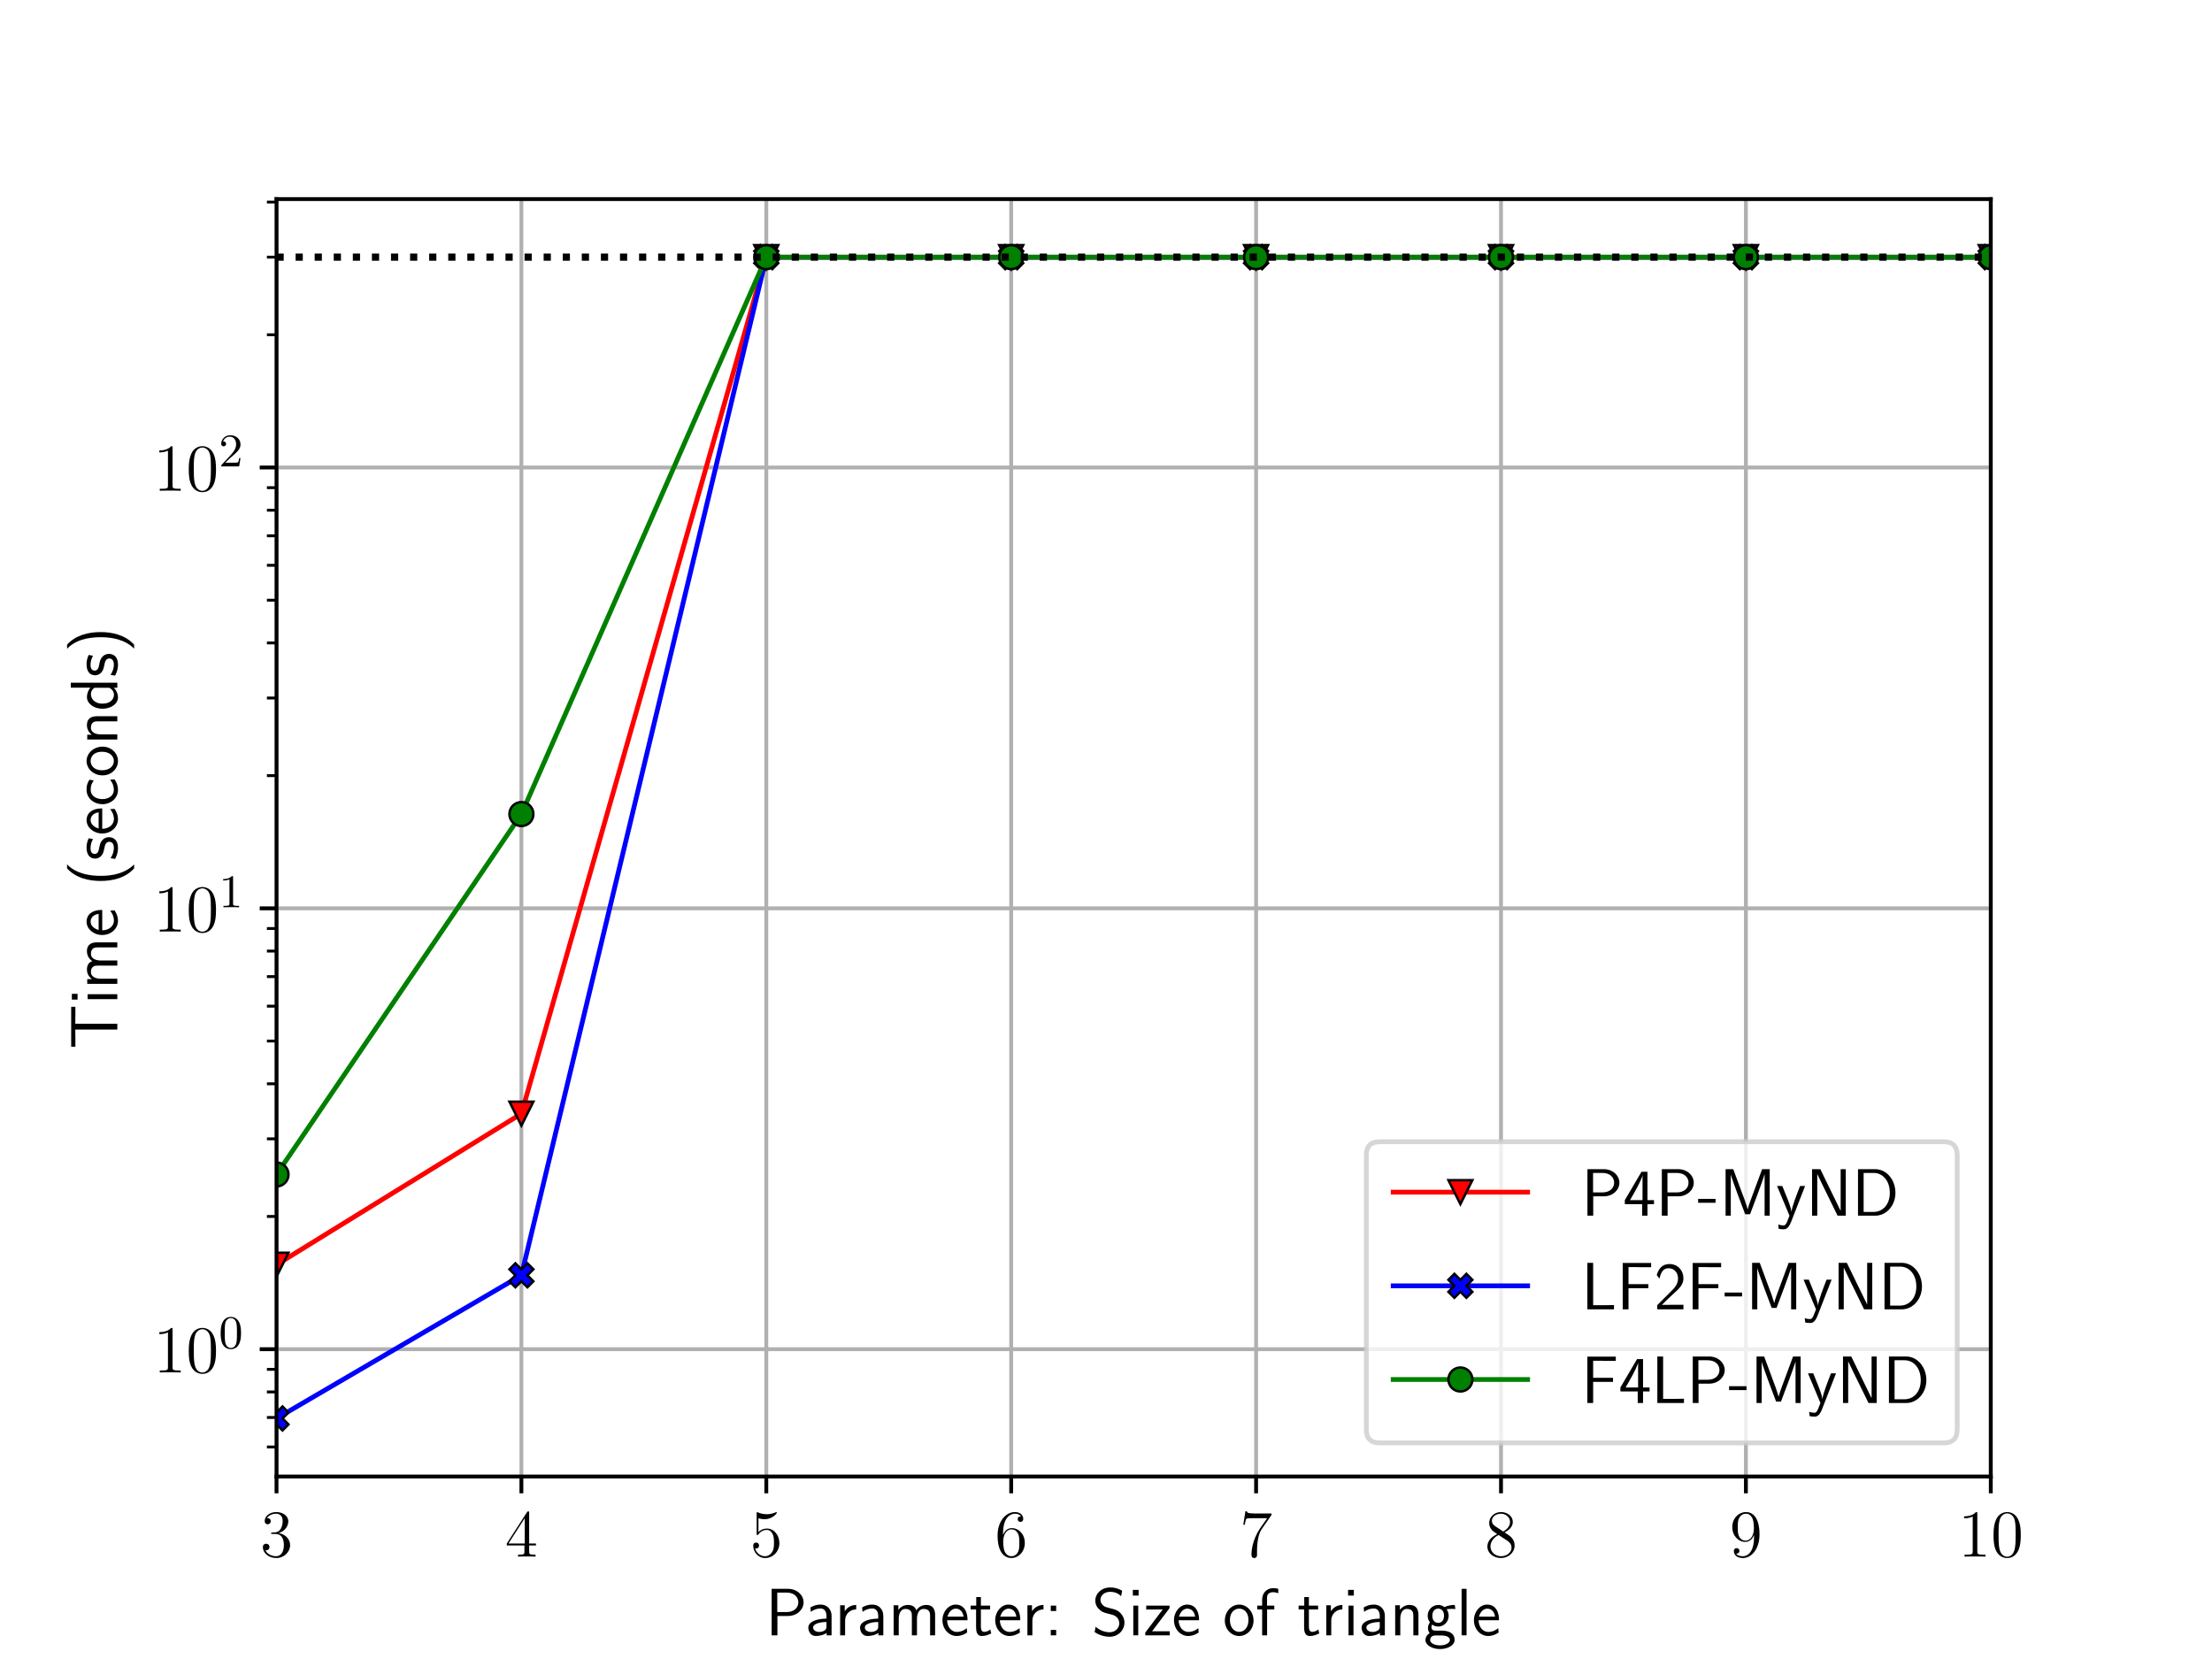 <?xml version="1.0" encoding="UTF-8"?>
<svg xmlns="http://www.w3.org/2000/svg" xmlns:xlink="http://www.w3.org/1999/xlink" width="460.8pt" height="345.6pt" viewBox="0 0 460.8 345.6" version="1.1">
<rect x="0" y="0" width="460.8" height="345.6" fill="#333333" stroke="none"/>
<defs>
<g>
<symbol overflow="visible" id="glyph0-0">
<path style="stroke:none;" d=""/>
</symbol>
<symbol overflow="visible" id="glyph0-1">
<path style="stroke:none;" d="M 2.562 -5.016 C 2.328 -5 2.281 -4.984 2.281 -4.859 C 2.281 -4.719 2.344 -4.719 2.594 -4.719 L 3.234 -4.719 C 4.422 -4.719 4.953 -3.734 4.953 -2.406 C 4.953 -0.578 4 -0.078 3.328 -0.078 C 2.656 -0.078 1.5 -0.406 1.109 -1.328 C 1.547 -1.25 1.953 -1.5 1.953 -2.016 C 1.953 -2.406 1.656 -2.688 1.266 -2.688 C 0.938 -2.688 0.578 -2.5 0.578 -1.969 C 0.578 -0.719 1.812 0.297 3.359 0.297 C 5.016 0.297 6.25 -0.984 6.25 -2.391 C 6.25 -3.672 5.219 -4.672 3.875 -4.906 C 5.094 -5.266 5.875 -6.281 5.875 -7.375 C 5.875 -8.469 4.734 -9.281 3.375 -9.281 C 1.984 -9.281 0.953 -8.422 0.953 -7.406 C 0.953 -6.844 1.375 -6.734 1.594 -6.734 C 1.891 -6.734 2.219 -6.953 2.219 -7.375 C 2.219 -7.812 1.891 -8.016 1.578 -8.016 C 1.5 -8.016 1.469 -8.016 1.422 -8 C 1.953 -8.938 3.266 -8.938 3.328 -8.938 C 3.797 -8.938 4.703 -8.734 4.703 -7.375 C 4.703 -7.109 4.656 -6.328 4.25 -5.719 C 3.844 -5.109 3.359 -5.062 2.984 -5.047 Z M 2.562 -5.016 "/>
</symbol>
<symbol overflow="visible" id="glyph0-2">
<path style="stroke:none;" d="M 5.031 -9.078 C 5.031 -9.344 5.031 -9.422 4.844 -9.422 C 4.734 -9.422 4.688 -9.422 4.578 -9.25 L 0.375 -2.734 L 0.375 -2.328 L 4.047 -2.328 L 4.047 -1.062 C 4.047 -0.547 4.016 -0.406 3 -0.406 L 2.719 -0.406 L 2.719 0 C 3.047 -0.031 4.141 -0.031 4.531 -0.031 C 4.922 -0.031 6.047 -0.031 6.359 0 L 6.359 -0.406 L 6.078 -0.406 C 5.078 -0.406 5.031 -0.547 5.031 -1.062 L 5.031 -2.328 L 6.453 -2.328 L 6.453 -2.734 L 5.031 -2.734 Z M 4.109 -8 L 4.109 -2.734 L 0.719 -2.734 Z M 4.109 -8 "/>
</symbol>
<symbol overflow="visible" id="glyph0-3">
<path style="stroke:none;" d="M 1.781 -8 C 2.391 -7.797 2.875 -7.781 3.031 -7.781 C 4.609 -7.781 5.609 -8.938 5.609 -9.141 C 5.609 -9.188 5.578 -9.266 5.5 -9.266 C 5.469 -9.266 5.438 -9.266 5.312 -9.203 C 4.531 -8.875 3.859 -8.828 3.5 -8.828 C 2.578 -8.828 1.922 -9.109 1.656 -9.219 C 1.562 -9.266 1.531 -9.266 1.516 -9.266 C 1.406 -9.266 1.406 -9.188 1.406 -8.953 L 1.406 -4.812 C 1.406 -4.562 1.406 -4.484 1.578 -4.484 C 1.641 -4.484 1.656 -4.5 1.797 -4.656 C 2.188 -5.234 2.844 -5.562 3.547 -5.562 C 4.281 -5.562 4.641 -4.891 4.766 -4.641 C 5 -4.109 5.016 -3.422 5.016 -2.891 C 5.016 -2.359 5.016 -1.562 4.625 -0.938 C 4.312 -0.438 3.766 -0.078 3.156 -0.078 C 2.234 -0.078 1.328 -0.719 1.078 -1.734 C 1.141 -1.703 1.234 -1.688 1.297 -1.688 C 1.531 -1.688 1.906 -1.828 1.906 -2.297 C 1.906 -2.688 1.641 -2.922 1.297 -2.922 C 1.047 -2.922 0.688 -2.797 0.688 -2.25 C 0.688 -1.062 1.625 0.297 3.188 0.297 C 4.766 0.297 6.141 -1.031 6.141 -2.797 C 6.141 -4.469 5.016 -5.844 3.562 -5.844 C 2.766 -5.844 2.156 -5.5 1.781 -5.109 Z M 1.781 -8 "/>
</symbol>
<symbol overflow="visible" id="glyph0-4">
<path style="stroke:none;" d="M 1.719 -4.859 C 1.719 -8.391 3.438 -8.938 4.188 -8.938 C 4.688 -8.938 5.188 -8.797 5.453 -8.375 C 5.281 -8.375 4.766 -8.375 4.766 -7.797 C 4.766 -7.5 4.969 -7.234 5.328 -7.234 C 5.672 -7.234 5.922 -7.438 5.922 -7.844 C 5.922 -8.562 5.391 -9.281 4.172 -9.281 C 2.406 -9.281 0.578 -7.484 0.578 -4.406 C 0.578 -0.578 2.25 0.297 3.438 0.297 C 4.953 0.297 6.25 -1.031 6.25 -2.844 C 6.25 -4.703 4.953 -5.938 3.562 -5.938 C 2.312 -5.938 1.859 -4.875 1.719 -4.484 Z M 3.438 -0.078 C 2.547 -0.078 2.141 -0.859 2.016 -1.156 C 1.891 -1.516 1.75 -2.203 1.75 -3.188 C 1.75 -4.281 2.25 -5.672 3.5 -5.672 C 4.266 -5.672 4.672 -5.156 4.891 -4.672 C 5.109 -4.156 5.109 -3.453 5.109 -2.859 C 5.109 -2.156 5.109 -1.516 4.844 -0.984 C 4.5 -0.328 3.984 -0.078 3.438 -0.078 Z M 3.438 -0.078 "/>
</symbol>
<symbol overflow="visible" id="glyph0-5">
<path style="stroke:none;" d="M 6.625 -8.672 L 6.625 -8.984 L 3.266 -8.984 C 1.578 -8.984 1.547 -9.172 1.5 -9.438 L 1.188 -9.438 L 0.75 -6.641 L 1.062 -6.641 C 1.109 -6.891 1.234 -7.766 1.406 -7.906 C 1.516 -8 2.562 -8 2.766 -8 L 5.719 -8 L 4.234 -5.875 C 3.859 -5.328 2.453 -3.047 2.453 -0.422 C 2.453 -0.266 2.453 0.297 3.031 0.297 C 3.609 0.297 3.609 -0.25 3.609 -0.438 L 3.609 -1.125 C 3.609 -3.203 3.953 -4.828 4.609 -5.766 Z M 6.625 -8.672 "/>
</symbol>
<symbol overflow="visible" id="glyph0-6">
<path style="stroke:none;" d="M 4.156 -5.031 C 4.859 -5.406 5.875 -6.062 5.875 -7.234 C 5.875 -8.438 4.703 -9.281 3.422 -9.281 C 2.031 -9.281 0.953 -8.266 0.953 -6.984 C 0.953 -6.516 1.094 -6.047 1.484 -5.562 C 1.625 -5.391 1.641 -5.375 2.625 -4.688 C 1.266 -4.062 0.578 -3.125 0.578 -2.109 C 0.578 -0.625 1.984 0.297 3.406 0.297 C 4.953 0.297 6.25 -0.844 6.25 -2.312 C 6.25 -3.734 5.25 -4.375 4.156 -5.031 Z M 2.266 -6.297 C 2.078 -6.422 1.516 -6.781 1.516 -7.469 C 1.516 -8.375 2.469 -8.938 3.406 -8.938 C 4.406 -8.938 5.297 -8.219 5.297 -7.219 C 5.297 -6.359 4.688 -5.672 3.875 -5.234 Z M 2.922 -4.5 L 4.609 -3.391 C 4.969 -3.156 5.609 -2.719 5.609 -1.875 C 5.609 -0.812 4.531 -0.078 3.422 -0.078 C 2.234 -0.078 1.219 -0.953 1.219 -2.109 C 1.219 -3.188 2.016 -4.078 2.922 -4.5 Z M 2.922 -4.5 "/>
</symbol>
<symbol overflow="visible" id="glyph0-7">
<path style="stroke:none;" d="M 5.109 -4.062 C 5.109 -0.766 3.641 -0.078 2.797 -0.078 C 2.469 -0.078 1.734 -0.125 1.375 -0.609 L 1.469 -0.609 C 1.562 -0.594 2.062 -0.672 2.062 -1.188 C 2.062 -1.5 1.859 -1.766 1.5 -1.766 C 1.125 -1.766 0.906 -1.516 0.906 -1.156 C 0.906 -0.297 1.609 0.297 2.812 0.297 C 4.562 0.297 6.25 -1.562 6.25 -4.594 C 6.25 -8.344 4.688 -9.281 3.453 -9.281 C 1.922 -9.281 0.578 -8 0.578 -6.156 C 0.578 -4.312 1.875 -3.062 3.266 -3.062 C 4.297 -3.062 4.828 -3.812 5.109 -4.516 Z M 3.328 -3.328 C 2.438 -3.328 2.062 -4.047 1.938 -4.312 C 1.719 -4.844 1.719 -5.516 1.719 -6.141 C 1.719 -6.922 1.719 -7.594 2.078 -8.156 C 2.328 -8.547 2.703 -8.938 3.453 -8.938 C 4.25 -8.938 4.656 -8.25 4.797 -7.922 C 5.078 -7.234 5.078 -6.062 5.078 -5.844 C 5.078 -4.672 4.547 -3.328 3.328 -3.328 Z M 3.328 -3.328 "/>
</symbol>
<symbol overflow="visible" id="glyph0-8">
<path style="stroke:none;" d="M 4.016 -8.938 C 4.016 -9.266 4.016 -9.281 3.734 -9.281 C 3.406 -8.906 2.703 -8.391 1.266 -8.391 L 1.266 -7.984 C 1.594 -7.984 2.281 -7.984 3.062 -8.344 L 3.062 -1.078 C 3.062 -0.578 3.016 -0.406 1.781 -0.406 L 1.359 -0.406 L 1.359 0 C 1.734 -0.031 3.078 -0.031 3.547 -0.031 C 4 -0.031 5.344 -0.031 5.719 0 L 5.719 -0.406 L 5.281 -0.406 C 4.062 -0.406 4.016 -0.578 4.016 -1.078 Z M 4.016 -8.938 "/>
</symbol>
<symbol overflow="visible" id="glyph0-9">
<path style="stroke:none;" d="M 6.25 -4.469 C 6.25 -5.625 6.188 -6.75 5.672 -7.812 C 5.109 -8.969 4.109 -9.281 3.422 -9.281 C 2.609 -9.281 1.625 -8.875 1.109 -7.719 C 0.719 -6.844 0.578 -5.969 0.578 -4.469 C 0.578 -3.109 0.672 -2.094 1.172 -1.109 C 1.719 -0.047 2.672 0.297 3.406 0.297 C 4.625 0.297 5.312 -0.438 5.719 -1.234 C 6.219 -2.281 6.25 -3.656 6.25 -4.469 Z M 3.406 0.016 C 2.953 0.016 2.047 -0.234 1.781 -1.766 C 1.625 -2.594 1.625 -3.656 1.625 -4.625 C 1.625 -5.781 1.625 -6.812 1.859 -7.625 C 2.094 -8.562 2.797 -9 3.406 -9 C 3.938 -9 4.75 -8.672 5.016 -7.484 C 5.188 -6.688 5.188 -5.578 5.188 -4.625 C 5.188 -3.703 5.188 -2.641 5.031 -1.781 C 4.766 -0.25 3.891 0.016 3.406 0.016 Z M 3.406 0.016 "/>
</symbol>
<symbol overflow="visible" id="glyph1-0">
<path style="stroke:none;" d=""/>
</symbol>
<symbol overflow="visible" id="glyph1-1">
<path style="stroke:none;" d="M 4.672 -4.031 C 6.594 -4.031 7.922 -5.406 7.922 -6.859 C 7.922 -8.344 6.578 -9.688 4.672 -9.688 L 1.266 -9.688 L 1.266 0 L 2.469 0 L 2.469 -4.031 Z M 4.375 -8.906 C 6.016 -8.906 6.828 -7.922 6.828 -6.875 C 6.828 -5.781 5.969 -4.844 4.375 -4.844 L 2.438 -4.844 L 2.438 -8.906 Z M 4.375 -8.906 "/>
</symbol>
<symbol overflow="visible" id="glyph1-2">
<path style="stroke:none;" d="M 5.453 -4.094 C 5.453 -5.422 4.5 -6.406 3.188 -6.406 C 2.359 -6.406 1.734 -6.203 1.047 -5.812 L 1.125 -4.891 C 1.75 -5.344 2.391 -5.594 3.188 -5.594 C 3.844 -5.594 4.391 -5.078 4.391 -4.062 L 4.391 -3.484 C 3.766 -3.453 2.938 -3.422 2.094 -3.141 C 1.156 -2.812 0.609 -2.297 0.609 -1.609 C 0.609 -0.984 0.984 0.141 2.156 0.141 C 2.938 0.141 3.906 -0.078 4.422 -0.516 L 4.422 0 L 5.453 0 Z M 4.391 -1.875 C 4.391 -1.594 4.391 -1.25 3.938 -0.984 C 3.562 -0.734 3.078 -0.703 2.875 -0.703 C 2.125 -0.703 1.609 -1.109 1.609 -1.625 C 1.609 -2.562 3.547 -2.781 4.391 -2.781 Z M 4.391 -1.875 "/>
</symbol>
<symbol overflow="visible" id="glyph1-3">
<path style="stroke:none;" d="M 2.125 -3.062 C 2.125 -4.469 3.188 -5.391 4.438 -5.406 L 4.438 -6.328 C 3.172 -6.328 2.422 -5.578 2.047 -5.031 L 2.047 -6.266 L 1.094 -6.266 L 1.094 0 L 2.125 0 Z M 2.125 -3.062 "/>
</symbol>
<symbol overflow="visible" id="glyph1-4">
<path style="stroke:none;" d="M 9.719 -4.203 C 9.719 -5.156 9.469 -6.328 7.844 -6.328 C 6.656 -6.328 6 -5.516 5.797 -5.203 C 5.547 -6.078 4.766 -6.328 4.047 -6.328 C 2.906 -6.328 2.297 -5.594 2.062 -5.297 L 2.062 -6.266 L 1.078 -6.266 L 1.078 0 L 2.141 0 L 2.141 -3.469 C 2.141 -4.391 2.5 -5.5 3.516 -5.5 C 4.797 -5.5 4.875 -4.625 4.875 -4.109 L 4.875 0 L 5.938 0 L 5.938 -3.469 C 5.938 -4.391 6.297 -5.5 7.312 -5.5 C 8.594 -5.5 8.672 -4.625 8.672 -4.109 L 8.672 0 L 9.719 0 Z M 9.719 -4.203 "/>
</symbol>
<symbol overflow="visible" id="glyph1-5">
<path style="stroke:none;" d="M 5.672 -3.141 C 5.672 -3.734 5.625 -4.594 5.172 -5.328 C 4.609 -6.297 3.625 -6.406 3.219 -6.406 C 1.719 -6.406 0.453 -4.953 0.453 -3.141 C 0.453 -1.297 1.797 0.141 3.422 0.141 C 4.062 0.141 4.828 -0.047 5.594 -0.594 C 5.594 -0.656 5.547 -1.094 5.547 -1.109 C 5.547 -1.125 5.516 -1.438 5.516 -1.5 C 4.688 -0.797 3.859 -0.703 3.453 -0.703 C 2.375 -0.703 1.453 -1.656 1.422 -3.141 Z M 1.5 -3.891 C 1.75 -4.828 2.406 -5.562 3.219 -5.562 C 3.656 -5.562 4.625 -5.375 4.859 -3.891 Z M 1.5 -3.891 "/>
</symbol>
<symbol overflow="visible" id="glyph1-6">
<path style="stroke:none;" d="M 2.391 -5.391 L 4.312 -5.391 L 4.312 -6.188 L 2.391 -6.188 L 2.391 -7.969 L 1.422 -7.969 L 1.422 -6.188 L 0.25 -6.188 L 0.25 -5.391 L 1.391 -5.391 L 1.391 -1.625 C 1.391 -0.828 1.578 0.141 2.547 0.141 C 3.469 0.141 4.109 -0.188 4.547 -0.406 L 4.344 -1.219 C 3.844 -0.781 3.328 -0.719 3.078 -0.719 C 2.469 -0.719 2.391 -1.375 2.391 -1.875 Z M 2.391 -5.391 "/>
</symbol>
<symbol overflow="visible" id="glyph1-7">
<path style="stroke:none;" d="M 2.453 -6.188 L 1.328 -6.188 L 1.328 -5.062 L 2.453 -5.062 Z M 1.328 -1.125 L 1.328 0 L 2.453 0 L 2.453 -1.125 Z M 1.328 -1.125 "/>
</symbol>
<symbol overflow="visible" id="glyph1-8">
<path style="stroke:none;" d="M 6.344 -9.297 C 5.781 -9.594 5.078 -9.969 3.844 -9.969 C 1.969 -9.969 0.75 -8.641 0.75 -7.234 C 0.75 -6.25 1.359 -5.609 1.422 -5.547 C 2.109 -4.844 2.578 -4.719 3.469 -4.5 C 4.656 -4.203 4.859 -4.141 5.297 -3.688 C 5.547 -3.438 5.75 -2.984 5.75 -2.5 C 5.75 -1.531 4.953 -0.641 3.75 -0.641 C 2.734 -0.641 1.641 -1.047 0.828 -1.797 L 0.609 -0.672 C 1.891 0.172 3.109 0.297 3.75 0.297 C 5.547 0.297 6.828 -1.094 6.828 -2.641 C 6.828 -3.531 6.391 -4.203 6.078 -4.547 C 5.438 -5.234 4.922 -5.375 3.984 -5.609 C 3.047 -5.844 2.688 -5.938 2.391 -6.219 C 2.203 -6.422 1.828 -6.766 1.828 -7.391 C 1.828 -8.25 2.594 -9.062 3.828 -9.062 C 5.016 -9.062 5.641 -8.609 6.141 -8.156 Z M 6.344 -9.297 "/>
</symbol>
<symbol overflow="visible" id="glyph1-9">
<path style="stroke:none;" d="M 2.203 -9.469 L 1 -9.469 L 1 -8.281 L 2.203 -8.281 Z M 2.125 -6.188 L 1.094 -6.188 L 1.094 0 L 2.125 0 Z M 2.125 -6.188 "/>
</symbol>
<symbol overflow="visible" id="glyph1-10">
<path style="stroke:none;" d="M 5.438 -5.656 L 5.438 -6.188 L 0.578 -6.188 L 0.578 -5.375 L 2.453 -5.375 C 2.625 -5.375 2.797 -5.391 2.953 -5.391 L 4.016 -5.391 L 0.375 -0.562 L 0.375 0 L 5.484 0 L 5.484 -0.844 L 3.484 -0.844 C 3.328 -0.844 3.156 -0.844 2.984 -0.844 L 1.797 -0.844 Z M 5.438 -5.656 "/>
</symbol>
<symbol overflow="visible" id="glyph1-11">
<path style="stroke:none;" d="M 6.406 -3.062 C 6.406 -4.953 5.016 -6.406 3.422 -6.406 C 1.766 -6.406 0.422 -4.922 0.422 -3.062 C 0.422 -1.234 1.812 0.141 3.406 0.141 C 5.047 0.141 6.406 -1.266 6.406 -3.062 Z M 3.422 -0.719 C 2.406 -0.719 1.484 -1.562 1.484 -3.203 C 1.484 -4.891 2.531 -5.562 3.406 -5.562 C 4.375 -5.562 5.344 -4.844 5.344 -3.203 C 5.344 -1.5 4.359 -0.719 3.422 -0.719 Z M 3.422 -0.719 "/>
</symbol>
<symbol overflow="visible" id="glyph1-12">
<path style="stroke:none;" d="M 2.406 -5.391 L 3.906 -5.391 L 3.906 -6.188 L 2.391 -6.188 L 2.391 -7.875 C 2.391 -8.812 3.188 -8.984 3.641 -8.984 C 4.125 -8.984 4.562 -8.828 4.734 -8.766 L 4.734 -9.688 C 4.625 -9.719 4.172 -9.828 3.656 -9.828 C 2.328 -9.828 1.375 -8.797 1.375 -7.453 L 1.375 -6.188 L 0.359 -6.188 L 0.359 -5.391 L 1.375 -5.391 L 1.375 0 L 2.406 0 Z M 2.406 -5.391 "/>
</symbol>
<symbol overflow="visible" id="glyph1-13">
<path style="stroke:none;" d="M 5.922 -4.203 C 5.922 -5.047 5.734 -6.328 4.047 -6.328 C 3.266 -6.328 2.594 -5.984 2.062 -5.312 L 2.062 -6.266 L 1.078 -6.266 L 1.078 0 L 2.141 0 L 2.141 -3.469 C 2.141 -4.344 2.453 -5.5 3.516 -5.5 C 4.812 -5.5 4.859 -4.594 4.859 -4.109 L 4.859 0 L 5.922 0 Z M 5.922 -4.203 "/>
</symbol>
<symbol overflow="visible" id="glyph1-14">
<path style="stroke:none;" d="M 4.766 -5.5 C 4.766 -5.5 4.781 -5.469 4.797 -5.438 C 5.094 -5.469 5.406 -5.516 5.922 -5.516 C 5.953 -5.516 6.281 -5.516 6.625 -5.484 L 6.469 -6.328 C 6.203 -6.328 5.266 -6.328 4.344 -5.875 C 3.875 -6.266 3.328 -6.328 3.047 -6.328 C 1.828 -6.328 0.844 -5.312 0.844 -4.094 C 0.844 -3.594 1 -3.125 1.312 -2.703 C 0.984 -2.266 0.906 -1.844 0.906 -1.5 C 0.906 -0.984 1.109 -0.641 1.25 -0.453 C 0.547 0 0.375 0.594 0.375 0.984 C 0.375 2.016 1.703 2.859 3.406 2.859 C 5.109 2.859 6.453 2.031 6.453 0.984 C 6.453 -0.984 4.188 -0.984 3.609 -0.984 L 2.422 -0.984 C 2.234 -0.984 1.625 -0.984 1.625 -1.719 C 1.625 -2.016 1.688 -2.109 1.766 -2.234 C 2.016 -2.062 2.469 -1.828 3.031 -1.828 C 4.234 -1.828 5.219 -2.812 5.219 -4.094 C 5.219 -4.594 5.031 -5.109 4.75 -5.484 Z M 3.047 -2.594 C 2.422 -2.594 1.812 -3.016 1.812 -4.078 C 1.812 -5.312 2.594 -5.562 3.031 -5.562 C 3.641 -5.562 4.25 -5.156 4.25 -4.094 C 4.25 -2.844 3.469 -2.594 3.047 -2.594 Z M 3.625 0.031 C 3.938 0.031 5.469 0.031 5.469 0.984 C 5.469 1.625 4.5 2.094 3.422 2.094 C 2.328 2.094 1.359 1.656 1.359 0.984 C 1.359 0.938 1.359 0.031 2.406 0.031 Z M 3.625 0.031 "/>
</symbol>
<symbol overflow="visible" id="glyph1-15">
<path style="stroke:none;" d="M 2.125 -9.688 L 1.094 -9.688 L 1.094 0 L 2.125 0 Z M 2.125 -9.688 "/>
</symbol>
<symbol overflow="visible" id="glyph1-16">
<path style="stroke:none;" d="M 5.094 -2.406 L 6.453 -2.406 L 6.453 -3.234 L 5.094 -3.234 L 5.094 -9.141 L 3.844 -9.141 L 0.375 -3.234 L 0.375 -2.406 L 3.984 -2.406 L 3.984 0 L 5.094 0 Z M 1.453 -3.234 C 1.859 -3.953 2.406 -4.844 2.984 -5.953 C 3.156 -6.281 4.062 -8 4.062 -8.516 L 4.062 -3.234 Z M 1.453 -3.234 "/>
</symbol>
<symbol overflow="visible" id="glyph1-17">
<path style="stroke:none;" d="M 3.781 -2.688 L 3.781 -3.5 L 0.156 -3.5 L 0.156 -2.688 Z M 3.781 -2.688 "/>
</symbol>
<symbol overflow="visible" id="glyph1-18">
<path style="stroke:none;" d="M 2.922 -9.688 L 1.328 -9.688 L 1.328 0 L 2.406 0 L 2.406 -8.609 C 2.609 -7.656 4.875 -1.688 5.406 -0.297 L 6.422 -0.297 C 6.875 -1.5 9.188 -7.578 9.438 -8.625 L 9.453 -8.625 L 9.453 0 L 10.516 0 L 10.516 -9.688 L 8.938 -9.688 L 7.344 -5.391 C 6.609 -3.438 6.062 -1.969 5.938 -1.328 L 5.922 -1.328 C 5.875 -1.562 5.688 -2.078 5.516 -2.625 C 5.266 -3.375 5.266 -3.406 5.031 -3.984 Z M 2.922 -9.688 "/>
</symbol>
<symbol overflow="visible" id="glyph1-19">
<path style="stroke:none;" d="M 6.047 -6.188 L 5 -6.188 C 4.359 -4.547 3.281 -1.812 3.219 -0.812 L 3.203 -0.812 C 3.141 -1.625 2.406 -3.469 2.281 -3.75 L 1.297 -6.188 L 0.203 -6.188 L 2.797 0 L 2.297 1.266 C 2 1.969 1.781 2.031 1.531 2.031 C 1.344 2.031 0.891 2 0.453 1.828 L 0.547 2.734 C 0.625 2.75 1.094 2.844 1.531 2.844 C 1.875 2.844 2.531 2.844 3.125 1.312 Z M 6.047 -6.188 "/>
</symbol>
<symbol overflow="visible" id="glyph1-20">
<path style="stroke:none;" d="M 2.984 -9.688 L 1.266 -9.688 L 1.266 0 L 2.344 0 L 2.344 -8.656 L 2.359 -8.656 C 2.484 -8.375 3.203 -6.859 3.484 -6.312 L 6.578 0 L 8.281 0 L 8.281 -9.688 L 7.219 -9.688 L 7.219 -1.031 L 7.203 -1.031 C 7.078 -1.312 6.344 -2.812 6.062 -3.375 Z M 2.984 -9.688 "/>
</symbol>
<symbol overflow="visible" id="glyph1-21">
<path style="stroke:none;" d="M 1.266 -9.688 L 1.266 0 L 4.859 0 C 7.188 0 9.062 -2.109 9.062 -4.766 C 9.062 -7.484 7.203 -9.688 4.859 -9.688 Z M 2.438 -0.781 L 2.438 -8.906 L 4.531 -8.906 C 6.406 -8.906 7.891 -7.297 7.891 -4.766 C 7.891 -2.219 6.328 -0.781 4.531 -0.781 Z M 2.438 -0.781 "/>
</symbol>
<symbol overflow="visible" id="glyph1-22">
<path style="stroke:none;" d="M 2.453 -9.688 L 1.25 -9.688 L 1.25 0 L 6.797 0 L 6.797 -0.891 C 5.562 -0.859 4.359 -0.859 3.125 -0.859 L 2.453 -0.859 Z M 2.453 -9.688 "/>
</symbol>
<symbol overflow="visible" id="glyph1-23">
<path style="stroke:none;" d="M 6.594 -4.406 L 6.594 -5.25 L 2.453 -5.25 L 2.453 -8.797 L 4.25 -8.797 C 4.422 -8.797 4.594 -8.781 4.766 -8.781 L 7.172 -8.781 L 7.172 -9.656 L 1.25 -9.656 L 1.25 0 L 2.453 0 L 2.453 -4.406 Z M 6.594 -4.406 "/>
</symbol>
<symbol overflow="visible" id="glyph1-24">
<path style="stroke:none;" d="M 0.688 -0.875 L 0.688 0 L 6.141 0 L 6.141 -0.953 L 3.656 -0.953 C 3.484 -0.953 3.328 -0.938 3.156 -0.938 L 1.656 -0.938 C 2.016 -1.312 3.328 -2.594 4.234 -3.406 C 5.266 -4.312 6.141 -5.172 6.141 -6.453 C 6.141 -8.016 5.062 -9.438 3.219 -9.438 C 1.719 -9.438 0.953 -8.438 0.578 -7.141 C 1.016 -6.578 1.016 -6.562 1.141 -6.391 C 1.5 -7.891 2.016 -8.562 3.047 -8.562 C 4.234 -8.562 5.016 -7.625 5.016 -6.438 C 5.016 -5.703 4.734 -4.891 3.797 -3.984 Z M 0.688 -0.875 "/>
</symbol>
<symbol overflow="visible" id="glyph2-0">
<path style="stroke:none;" d=""/>
</symbol>
<symbol overflow="visible" id="glyph2-1">
<path style="stroke:none;" d="M 4.625 -3.125 C 4.625 -3.781 4.594 -4.625 4.25 -5.359 C 3.812 -6.266 3.078 -6.5 2.516 -6.5 C 1.922 -6.5 1.188 -6.266 0.75 -5.328 C 0.438 -4.656 0.391 -3.875 0.391 -3.125 C 0.391 -2.484 0.406 -1.547 0.828 -0.766 C 1.297 0.062 2.047 0.219 2.5 0.219 C 3.141 0.219 3.859 -0.062 4.266 -0.953 C 4.562 -1.609 4.625 -2.344 4.625 -3.125 Z M 2.516 -0.031 C 2.219 -0.031 1.516 -0.172 1.328 -1.266 C 1.234 -1.844 1.234 -2.688 1.234 -3.25 C 1.234 -3.906 1.234 -4.672 1.344 -5.219 C 1.547 -6.078 2.172 -6.266 2.5 -6.266 C 2.875 -6.266 3.484 -6.062 3.672 -5.156 C 3.781 -4.625 3.781 -3.859 3.781 -3.25 C 3.781 -2.641 3.781 -1.812 3.688 -1.234 C 3.484 -0.125 2.75 -0.031 2.516 -0.031 Z M 2.516 -0.031 "/>
</symbol>
<symbol overflow="visible" id="glyph2-2">
<path style="stroke:none;" d="M 2.969 -6.234 C 2.969 -6.484 2.953 -6.5 2.719 -6.5 C 2.109 -5.875 1.219 -5.875 0.906 -5.875 L 0.906 -5.578 C 1.094 -5.578 1.688 -5.578 2.219 -5.828 L 2.219 -0.781 C 2.219 -0.422 2.188 -0.297 1.281 -0.297 L 0.969 -0.297 L 0.969 0 C 1.312 -0.031 2.188 -0.031 2.594 -0.031 C 2.984 -0.031 3.875 -0.031 4.219 0 L 4.219 -0.297 L 3.906 -0.297 C 3 -0.297 2.969 -0.422 2.969 -0.781 Z M 2.969 -6.234 "/>
</symbol>
<symbol overflow="visible" id="glyph2-3">
<path style="stroke:none;" d="M 4.516 -1.734 L 4.234 -1.734 C 4.219 -1.609 4.141 -1.031 4.016 -0.875 C 3.953 -0.781 3.281 -0.781 3.094 -0.781 L 1.344 -0.781 L 2.312 -1.703 C 3.922 -3.094 4.516 -3.609 4.516 -4.594 C 4.516 -5.719 3.578 -6.5 2.391 -6.5 C 1.266 -6.5 0.5 -5.609 0.5 -4.734 C 0.5 -4.234 0.922 -4.188 1 -4.188 C 1.219 -4.188 1.516 -4.344 1.516 -4.703 C 1.516 -4.984 1.312 -5.203 1 -5.203 C 0.953 -5.203 0.922 -5.203 0.891 -5.203 C 1.125 -5.891 1.75 -6.203 2.281 -6.203 C 3.266 -6.203 3.609 -5.281 3.609 -4.594 C 3.609 -3.609 2.859 -2.797 2.391 -2.281 L 0.609 -0.359 C 0.5 -0.25 0.5 -0.219 0.5 0 L 4.234 0 Z M 4.516 -1.734 "/>
</symbol>
<symbol overflow="visible" id="glyph3-0">
<path style="stroke:none;" d=""/>
</symbol>
<symbol overflow="visible" id="glyph3-1">
<path style="stroke:none;" d="M -8.75 -5.266 L -8.75 -6.484 C -8.75 -6.656 -8.734 -6.828 -8.734 -6.984 L -8.734 -8.812 L -9.609 -8.812 L -9.609 -0.484 L -8.734 -0.484 L -8.734 -2.328 C -8.734 -2.5 -8.75 -2.672 -8.75 -2.828 L -8.75 -4.062 L 0 -4.062 L 0 -5.266 Z M -8.75 -5.266 "/>
</symbol>
<symbol overflow="visible" id="glyph3-2">
<path style="stroke:none;" d="M -9.469 -2.203 L -9.469 -1 L -8.281 -1 L -8.281 -2.203 Z M -6.188 -2.125 L -6.188 -1.094 L 0 -1.094 L 0 -2.125 Z M -6.188 -2.125 "/>
</symbol>
<symbol overflow="visible" id="glyph3-3">
<path style="stroke:none;" d="M -4.203 -9.719 C -5.156 -9.719 -6.328 -9.469 -6.328 -7.844 C -6.328 -6.656 -5.516 -6 -5.203 -5.797 C -6.078 -5.547 -6.328 -4.766 -6.328 -4.047 C -6.328 -2.906 -5.594 -2.297 -5.297 -2.062 L -6.266 -2.062 L -6.266 -1.078 L 0 -1.078 L 0 -2.141 L -3.469 -2.141 C -4.391 -2.141 -5.5 -2.5 -5.5 -3.516 C -5.5 -4.797 -4.625 -4.875 -4.109 -4.875 L 0 -4.875 L 0 -5.938 L -3.469 -5.938 C -4.391 -5.938 -5.5 -6.297 -5.5 -7.312 C -5.5 -8.594 -4.625 -8.672 -4.109 -8.672 L 0 -8.672 L 0 -9.719 Z M -4.203 -9.719 "/>
</symbol>
<symbol overflow="visible" id="glyph3-4">
<path style="stroke:none;" d="M -3.141 -5.672 C -3.734 -5.672 -4.594 -5.625 -5.328 -5.172 C -6.297 -4.609 -6.406 -3.625 -6.406 -3.219 C -6.406 -1.719 -4.953 -0.453 -3.141 -0.453 C -1.297 -0.453 0.141 -1.797 0.141 -3.422 C 0.141 -4.062 -0.047 -4.828 -0.594 -5.594 C -0.656 -5.594 -1.094 -5.547 -1.109 -5.547 C -1.125 -5.547 -1.438 -5.516 -1.5 -5.516 C -0.797 -4.688 -0.703 -3.859 -0.703 -3.453 C -0.703 -2.375 -1.656 -1.453 -3.141 -1.422 Z M -3.891 -1.5 C -4.828 -1.75 -5.562 -2.406 -5.562 -3.219 C -5.562 -3.656 -5.375 -4.625 -3.891 -4.859 Z M -3.891 -1.5 "/>
</symbol>
<symbol overflow="visible" id="glyph3-5">
<path style="stroke:none;" d="M -10.469 -3.719 C -8.594 -1.625 -5.766 -1.094 -3.484 -1.094 C -1.031 -1.094 1.703 -1.688 3.5 -3.719 L 3.5 -4.547 C 3 -4 1.906 -3.156 0.328 -2.672 C -0.906 -2.281 -2.203 -2.156 -3.469 -2.156 C -7.594 -2.156 -9.594 -3.609 -10.469 -4.547 Z M -10.469 -3.719 "/>
</symbol>
<symbol overflow="visible" id="glyph3-6">
<path style="stroke:none;" d="M -5.969 -4.688 C -6.391 -3.797 -6.406 -3.047 -6.406 -2.719 C -6.406 -2.406 -6.406 -0.453 -4.594 -0.453 C -3.984 -0.453 -3.562 -0.797 -3.359 -1 C -2.938 -1.5 -2.859 -1.859 -2.688 -2.672 C -2.594 -3.141 -2.422 -3.953 -1.688 -3.953 C -0.719 -3.953 -0.719 -2.859 -0.719 -2.672 C -0.719 -2.109 -0.875 -1.297 -1.422 -0.547 L -0.469 -0.375 C -0.438 -0.453 0.141 -1.391 0.141 -2.672 C 0.141 -4.484 -0.953 -4.906 -1.766 -4.906 C -2.484 -4.906 -2.938 -4.484 -3 -4.422 C -3.531 -3.906 -3.609 -3.484 -3.781 -2.641 C -3.875 -2.141 -4.016 -1.422 -4.719 -1.422 C -5.578 -1.422 -5.578 -2.406 -5.578 -2.578 C -5.578 -3.328 -5.406 -3.906 -5.062 -4.516 Z M -5.969 -4.688 "/>
</symbol>
<symbol overflow="visible" id="glyph3-7">
<path style="stroke:none;" d="M -1.5 -5.594 C -0.984 -4.953 -0.719 -4.234 -0.719 -3.453 C -0.719 -2.297 -1.766 -1.547 -3.109 -1.547 C -4.266 -1.547 -5.547 -2.109 -5.547 -3.5 C -5.547 -4.438 -5.312 -4.828 -4.906 -5.422 L -5.812 -5.594 C -6.297 -4.781 -6.406 -4.328 -6.406 -3.5 C -6.406 -1.578 -4.703 -0.484 -3.109 -0.484 C -1.328 -0.484 0.141 -1.766 0.141 -3.453 C 0.141 -4.125 -0.031 -4.906 -0.594 -5.672 C -0.625 -5.672 -1.062 -5.641 -1.109 -5.625 Z M -1.5 -5.594 "/>
</symbol>
<symbol overflow="visible" id="glyph3-8">
<path style="stroke:none;" d="M -3.062 -6.406 C -4.953 -6.406 -6.406 -5.016 -6.406 -3.422 C -6.406 -1.766 -4.922 -0.422 -3.062 -0.422 C -1.234 -0.422 0.141 -1.812 0.141 -3.406 C 0.141 -5.047 -1.266 -6.406 -3.062 -6.406 Z M -0.719 -3.422 C -0.719 -2.406 -1.562 -1.484 -3.203 -1.484 C -4.891 -1.484 -5.562 -2.531 -5.562 -3.406 C -5.562 -4.375 -4.844 -5.344 -3.203 -5.344 C -1.5 -5.344 -0.719 -4.359 -0.719 -3.422 Z M -0.719 -3.422 "/>
</symbol>
<symbol overflow="visible" id="glyph3-9">
<path style="stroke:none;" d="M -4.203 -5.922 C -5.047 -5.922 -6.328 -5.734 -6.328 -4.047 C -6.328 -3.266 -5.984 -2.594 -5.312 -2.062 L -6.266 -2.062 L -6.266 -1.078 L 0 -1.078 L 0 -2.141 L -3.469 -2.141 C -4.344 -2.141 -5.5 -2.453 -5.5 -3.516 C -5.5 -4.812 -4.594 -4.859 -4.109 -4.859 L 0 -4.859 L 0 -5.922 Z M -4.203 -5.922 "/>
</symbol>
<symbol overflow="visible" id="glyph3-10">
<path style="stroke:none;" d="M -9.688 -5.906 L -9.688 -4.875 L -5.609 -4.875 C -6.141 -4.234 -6.328 -3.5 -6.328 -2.906 C -6.328 -1.578 -4.906 -0.484 -3.094 -0.484 C -1.297 -0.484 0.141 -1.516 0.141 -2.844 C 0.141 -3.359 -0.031 -4.141 -0.719 -4.844 L 0 -4.844 L 0 -5.906 Z M -1.641 -4.844 C -1.047 -4.5 -0.703 -4.016 -0.703 -3.406 C -0.703 -2.547 -1.359 -1.547 -3.078 -1.547 C -4.938 -1.547 -5.5 -2.734 -5.5 -3.547 C -5.5 -4.094 -5.219 -4.531 -4.766 -4.844 Z M -1.641 -4.844 "/>
</symbol>
<symbol overflow="visible" id="glyph3-11">
<path style="stroke:none;" d="M 3.5 -1.594 C 1.625 -3.688 -1.203 -4.219 -3.469 -4.219 C -5.938 -4.219 -8.672 -3.609 -10.469 -1.594 L -10.469 -0.75 C -9.969 -1.297 -8.875 -2.156 -7.297 -2.641 C -6.062 -3.016 -4.766 -3.156 -3.484 -3.156 C 0.625 -3.156 2.641 -1.688 3.5 -0.75 Z M 3.5 -1.594 "/>
</symbol>
</g>
<clipPath id="clip1">
  <path d="M 57.602 41.473 L 59 41.473 L 59 307.586 L 57.602 307.586 Z M 57.602 41.473 "/>
</clipPath>
<clipPath id="clip2">
  <path d="M 108 41.473 L 110 41.473 L 110 307.586 L 108 307.586 Z M 108 41.473 "/>
</clipPath>
<clipPath id="clip3">
  <path d="M 159 41.473 L 161 41.473 L 161 307.586 L 159 307.586 Z M 159 41.473 "/>
</clipPath>
<clipPath id="clip4">
  <path d="M 210 41.473 L 212 41.473 L 212 307.586 L 210 307.586 Z M 210 41.473 "/>
</clipPath>
<clipPath id="clip5">
  <path d="M 261 41.473 L 263 41.473 L 263 307.586 L 261 307.586 Z M 261 41.473 "/>
</clipPath>
<clipPath id="clip6">
  <path d="M 312 41.473 L 314 41.473 L 314 307.586 L 312 307.586 Z M 312 41.473 "/>
</clipPath>
<clipPath id="clip7">
  <path d="M 363 41.473 L 365 41.473 L 365 307.586 L 363 307.586 Z M 363 41.473 "/>
</clipPath>
<clipPath id="clip8">
  <path d="M 414 41.473 L 414.719 41.473 L 414.719 307.586 L 414 307.586 Z M 414 41.473 "/>
</clipPath>
<clipPath id="clip9">
  <path d="M 57.602 280 L 414.719 280 L 414.719 282 L 57.602 282 Z M 57.602 280 "/>
</clipPath>
<clipPath id="clip10">
  <path d="M 57.602 188 L 414.719 188 L 414.719 190 L 57.602 190 Z M 57.602 188 "/>
</clipPath>
<clipPath id="clip11">
  <path d="M 57.602 96 L 414.719 96 L 414.719 98 L 57.602 98 Z M 57.602 96 "/>
</clipPath>
<clipPath id="clip12">
  <path d="M 57.602 52 L 414.719 52 L 414.719 265 L 57.602 265 Z M 57.602 52 "/>
</clipPath>
<clipPath id="clip13">
  <path d="M 57.602 260 L 61 260 L 61 266 L 57.602 266 Z M 57.602 260 "/>
</clipPath>
<clipPath id="clip14">
  <path d="M 57.602 258.465 L 62.602 258.465 L 62.602 268.465 L 57.602 268.465 Z M 57.602 258.465 "/>
</clipPath>
<clipPath id="clip15">
  <path d="M 103.617 226.996 L 113.617 226.996 L 113.617 236.996 L 103.617 236.996 Z M 103.617 226.996 "/>
</clipPath>
<clipPath id="clip16">
  <path d="M 154.633 48.566 L 164.633 48.566 L 164.633 58.566 L 154.633 58.566 Z M 154.633 48.566 "/>
</clipPath>
<clipPath id="clip17">
  <path d="M 205.652 48.566 L 215.652 48.566 L 215.652 58.566 L 205.652 58.566 Z M 205.652 48.566 "/>
</clipPath>
<clipPath id="clip18">
  <path d="M 256.668 48.566 L 266.668 48.566 L 266.668 58.566 L 256.668 58.566 Z M 256.668 48.566 "/>
</clipPath>
<clipPath id="clip19">
  <path d="M 307.688 48.566 L 317.688 48.566 L 317.688 58.566 L 307.688 58.566 Z M 307.688 48.566 "/>
</clipPath>
<clipPath id="clip20">
  <path d="M 358.703 48.566 L 368.703 48.566 L 368.703 58.566 L 358.703 58.566 Z M 358.703 48.566 "/>
</clipPath>
<clipPath id="clip21">
  <path d="M 412 51 L 414.719 51 L 414.719 57 L 412 57 Z M 412 51 "/>
</clipPath>
<clipPath id="clip22">
  <path d="M 409.719 48.566 L 414.719 48.566 L 414.719 58.566 L 409.719 58.566 Z M 409.719 48.566 "/>
</clipPath>
<clipPath id="clip23">
  <path d="M 57.602 52 L 414.719 52 L 414.719 297 L 57.602 297 Z M 57.602 52 "/>
</clipPath>
<clipPath id="clip24">
  <path d="M 57.602 292 L 61 292 L 61 298 L 57.602 298 Z M 57.602 292 "/>
</clipPath>
<clipPath id="clip25">
  <path d="M 57.602 290.488 L 62.602 290.488 L 62.602 300.488 L 57.602 300.488 Z M 57.602 290.488 "/>
</clipPath>
<clipPath id="clip26">
  <path d="M 103.617 260.668 L 113.617 260.668 L 113.617 270.668 L 103.617 270.668 Z M 103.617 260.668 "/>
</clipPath>
<clipPath id="clip27">
  <path d="M 154.633 48.566 L 164.633 48.566 L 164.633 58.566 L 154.633 58.566 Z M 154.633 48.566 "/>
</clipPath>
<clipPath id="clip28">
  <path d="M 205.652 48.566 L 215.652 48.566 L 215.652 58.566 L 205.652 58.566 Z M 205.652 48.566 "/>
</clipPath>
<clipPath id="clip29">
  <path d="M 256.668 48.566 L 266.668 48.566 L 266.668 58.566 L 256.668 58.566 Z M 256.668 48.566 "/>
</clipPath>
<clipPath id="clip30">
  <path d="M 307.688 48.566 L 317.688 48.566 L 317.688 58.566 L 307.688 58.566 Z M 307.688 48.566 "/>
</clipPath>
<clipPath id="clip31">
  <path d="M 358.703 48.566 L 368.703 48.566 L 368.703 58.566 L 358.703 58.566 Z M 358.703 48.566 "/>
</clipPath>
<clipPath id="clip32">
  <path d="M 412 51 L 414.719 51 L 414.719 57 L 412 57 Z M 412 51 "/>
</clipPath>
<clipPath id="clip33">
  <path d="M 409.719 48.566 L 414.719 48.566 L 414.719 58.566 L 409.719 58.566 Z M 409.719 48.566 "/>
</clipPath>
<clipPath id="clip34">
  <path d="M 57.602 52 L 414.719 52 L 414.719 246 L 57.602 246 Z M 57.602 52 "/>
</clipPath>
<clipPath id="clip35">
  <path d="M 57.602 242 L 61 242 L 61 248 L 57.602 248 Z M 57.602 242 "/>
</clipPath>
<clipPath id="clip36">
  <path d="M 57.602 241 L 61 241 L 61 248 L 57.602 248 Z M 57.602 241 "/>
</clipPath>
<clipPath id="clip37">
  <path d="M 412 51 L 414.719 51 L 414.719 57 L 412 57 Z M 412 51 "/>
</clipPath>
<clipPath id="clip38">
  <path d="M 411 50 L 414.719 50 L 414.719 57 L 411 57 Z M 411 50 "/>
</clipPath>
<clipPath id="clip39">
  <path d="M 57.602 52 L 414.719 52 L 414.719 55 L 57.602 55 Z M 57.602 52 "/>
</clipPath>
</defs>
<g id="surface1">
<path style=" stroke:none;fill-rule:nonzero;fill:rgb(100%,100%,100%);fill-opacity:1;" d="M 0 345.602 L 460.801 345.602 L 460.801 0 L 0 0 Z M 0 345.602 "/>
<path style=" stroke:none;fill-rule:nonzero;fill:rgb(100%,100%,100%);fill-opacity:1;" d="M 57.602 307.586 L 414.719 307.586 L 414.719 41.473 L 57.602 41.473 Z M 57.602 307.586 "/>
<g clip-path="url(#clip1)" clip-rule="nonzero">
<path style="fill:none;stroke-width:0.8;stroke-linecap:square;stroke-linejoin:round;stroke:rgb(69.019%,69.019%,69.019%);stroke-opacity:1;stroke-miterlimit:10;" d="M 57.602 38.014 L 57.602 304.127 " transform="matrix(1,0,0,-1,0,345.6)"/>
</g>
<path style="fill:none;stroke-width:0.8;stroke-linecap:butt;stroke-linejoin:round;stroke:rgb(0%,0%,0%);stroke-opacity:1;stroke-miterlimit:10;" d="M 57.602 38.014 L 57.602 34.514 " transform="matrix(1,0,0,-1,0,345.6)"/>
<g style="fill:rgb(0%,0%,0%);fill-opacity:1;">
  <use xlink:href="#glyph0-1" x="54.186" y="324.27"/>
</g>
<g clip-path="url(#clip2)" clip-rule="nonzero">
<path style="fill:none;stroke-width:0.8;stroke-linecap:square;stroke-linejoin:round;stroke:rgb(69.019%,69.019%,69.019%);stroke-opacity:1;stroke-miterlimit:10;" d="M 108.617 38.014 L 108.617 304.127 " transform="matrix(1,0,0,-1,0,345.6)"/>
</g>
<path style="fill:none;stroke-width:0.8;stroke-linecap:butt;stroke-linejoin:round;stroke:rgb(0%,0%,0%);stroke-opacity:1;stroke-miterlimit:10;" d="M 108.617 38.014 L 108.617 34.514 " transform="matrix(1,0,0,-1,0,345.6)"/>
<g style="fill:rgb(0%,0%,0%);fill-opacity:1;">
  <use xlink:href="#glyph0-2" x="105.203" y="324.27"/>
</g>
<g clip-path="url(#clip3)" clip-rule="nonzero">
<path style="fill:none;stroke-width:0.8;stroke-linecap:square;stroke-linejoin:round;stroke:rgb(69.019%,69.019%,69.019%);stroke-opacity:1;stroke-miterlimit:10;" d="M 159.633 38.014 L 159.633 304.127 " transform="matrix(1,0,0,-1,0,345.6)"/>
</g>
<path style="fill:none;stroke-width:0.8;stroke-linecap:butt;stroke-linejoin:round;stroke:rgb(0%,0%,0%);stroke-opacity:1;stroke-miterlimit:10;" d="M 159.633 38.014 L 159.633 34.514 " transform="matrix(1,0,0,-1,0,345.6)"/>
<g style="fill:rgb(0%,0%,0%);fill-opacity:1;">
  <use xlink:href="#glyph0-3" x="156.22" y="324.27"/>
</g>
<g clip-path="url(#clip4)" clip-rule="nonzero">
<path style="fill:none;stroke-width:0.8;stroke-linecap:square;stroke-linejoin:round;stroke:rgb(69.019%,69.019%,69.019%);stroke-opacity:1;stroke-miterlimit:10;" d="M 210.652 38.014 L 210.652 304.127 " transform="matrix(1,0,0,-1,0,345.6)"/>
</g>
<path style="fill:none;stroke-width:0.8;stroke-linecap:butt;stroke-linejoin:round;stroke:rgb(0%,0%,0%);stroke-opacity:1;stroke-miterlimit:10;" d="M 210.652 38.014 L 210.652 34.514 " transform="matrix(1,0,0,-1,0,345.6)"/>
<g style="fill:rgb(0%,0%,0%);fill-opacity:1;">
  <use xlink:href="#glyph0-4" x="207.237" y="324.27"/>
</g>
<g clip-path="url(#clip5)" clip-rule="nonzero">
<path style="fill:none;stroke-width:0.8;stroke-linecap:square;stroke-linejoin:round;stroke:rgb(69.019%,69.019%,69.019%);stroke-opacity:1;stroke-miterlimit:10;" d="M 261.668 38.014 L 261.668 304.127 " transform="matrix(1,0,0,-1,0,345.6)"/>
</g>
<path style="fill:none;stroke-width:0.8;stroke-linecap:butt;stroke-linejoin:round;stroke:rgb(0%,0%,0%);stroke-opacity:1;stroke-miterlimit:10;" d="M 261.668 38.014 L 261.668 34.514 " transform="matrix(1,0,0,-1,0,345.6)"/>
<g style="fill:rgb(0%,0%,0%);fill-opacity:1;">
  <use xlink:href="#glyph0-5" x="258.254" y="324.27"/>
</g>
<g clip-path="url(#clip6)" clip-rule="nonzero">
<path style="fill:none;stroke-width:0.8;stroke-linecap:square;stroke-linejoin:round;stroke:rgb(69.019%,69.019%,69.019%);stroke-opacity:1;stroke-miterlimit:10;" d="M 312.688 38.014 L 312.688 304.127 " transform="matrix(1,0,0,-1,0,345.6)"/>
</g>
<path style="fill:none;stroke-width:0.8;stroke-linecap:butt;stroke-linejoin:round;stroke:rgb(0%,0%,0%);stroke-opacity:1;stroke-miterlimit:10;" d="M 312.688 38.014 L 312.688 34.514 " transform="matrix(1,0,0,-1,0,345.6)"/>
<g style="fill:rgb(0%,0%,0%);fill-opacity:1;">
  <use xlink:href="#glyph0-6" x="309.271" y="324.27"/>
</g>
<g clip-path="url(#clip7)" clip-rule="nonzero">
<path style="fill:none;stroke-width:0.8;stroke-linecap:square;stroke-linejoin:round;stroke:rgb(69.019%,69.019%,69.019%);stroke-opacity:1;stroke-miterlimit:10;" d="M 363.703 38.014 L 363.703 304.127 " transform="matrix(1,0,0,-1,0,345.6)"/>
</g>
<path style="fill:none;stroke-width:0.8;stroke-linecap:butt;stroke-linejoin:round;stroke:rgb(0%,0%,0%);stroke-opacity:1;stroke-miterlimit:10;" d="M 363.703 38.014 L 363.703 34.514 " transform="matrix(1,0,0,-1,0,345.6)"/>
<g style="fill:rgb(0%,0%,0%);fill-opacity:1;">
  <use xlink:href="#glyph0-7" x="360.289" y="324.27"/>
</g>
<g clip-path="url(#clip8)" clip-rule="nonzero">
<path style="fill:none;stroke-width:0.8;stroke-linecap:square;stroke-linejoin:round;stroke:rgb(69.019%,69.019%,69.019%);stroke-opacity:1;stroke-miterlimit:10;" d="M 414.719 38.014 L 414.719 304.127 " transform="matrix(1,0,0,-1,0,345.6)"/>
</g>
<path style="fill:none;stroke-width:0.8;stroke-linecap:butt;stroke-linejoin:round;stroke:rgb(0%,0%,0%);stroke-opacity:1;stroke-miterlimit:10;" d="M 414.719 38.014 L 414.719 34.514 " transform="matrix(1,0,0,-1,0,345.6)"/>
<g style="fill:rgb(0%,0%,0%);fill-opacity:1;">
  <use xlink:href="#glyph0-8" x="407.892" y="324.27"/>
  <use xlink:href="#glyph0-9" x="414.712" y="324.27"/>
</g>
<g style="fill:rgb(0%,0%,0%);fill-opacity:1;">
  <use xlink:href="#glyph1-1" x="159.481" y="340.668"/>
</g>
<g style="fill:rgb(0%,0%,0%);fill-opacity:1;">
  <use xlink:href="#glyph1-2" x="167.777" y="340.668"/>
</g>
<g style="fill:rgb(0%,0%,0%);fill-opacity:1;">
  <use xlink:href="#glyph1-3" x="173.925" y="340.668"/>
  <use xlink:href="#glyph1-2" x="178.556" y="340.668"/>
  <use xlink:href="#glyph1-4" x="185.083" y="340.668"/>
  <use xlink:href="#glyph1-5" x="195.879" y="340.668"/>
  <use xlink:href="#glyph1-6" x="201.946" y="340.668"/>
  <use xlink:href="#glyph1-5" x="206.87" y="340.668"/>
  <use xlink:href="#glyph1-3" x="212.937" y="340.668"/>
  <use xlink:href="#glyph1-7" x="217.567" y="340.668"/>
</g>
<g style="fill:rgb(0%,0%,0%);fill-opacity:1;">
  <use xlink:href="#glyph1-8" x="227.417" y="340.668"/>
  <use xlink:href="#glyph1-9" x="234.991" y="340.668"/>
  <use xlink:href="#glyph1-10" x="238.199" y="340.668"/>
  <use xlink:href="#glyph1-5" x="244.112" y="340.668"/>
</g>
<g style="fill:rgb(0%,0%,0%);fill-opacity:1;">
  <use xlink:href="#glyph1-11" x="254.732" y="340.668"/>
  <use xlink:href="#glyph1-12" x="261.552" y="340.668"/>
</g>
<g style="fill:rgb(0%,0%,0%);fill-opacity:1;">
  <use xlink:href="#glyph1-6" x="270.275" y="340.668"/>
  <use xlink:href="#glyph1-3" x="275.199" y="340.668"/>
  <use xlink:href="#glyph1-9" x="279.829" y="340.668"/>
  <use xlink:href="#glyph1-2" x="283.037" y="340.668"/>
  <use xlink:href="#glyph1-13" x="289.565" y="340.668"/>
  <use xlink:href="#glyph1-14" x="296.567" y="340.668"/>
  <use xlink:href="#glyph1-15" x="303.387" y="340.668"/>
  <use xlink:href="#glyph1-5" x="306.595" y="340.668"/>
</g>
<g clip-path="url(#clip9)" clip-rule="nonzero">
<path style="fill:none;stroke-width:0.8;stroke-linecap:square;stroke-linejoin:round;stroke:rgb(69.019%,69.019%,69.019%);stroke-opacity:1;stroke-miterlimit:10;" d="M 57.602 64.537 L 414.719 64.537 " transform="matrix(1,0,0,-1,0,345.6)"/>
</g>
<path style="fill:none;stroke-width:0.8;stroke-linecap:butt;stroke-linejoin:round;stroke:rgb(0%,0%,0%);stroke-opacity:1;stroke-miterlimit:10;" d="M 57.602 64.537 L 54.102 64.537 " transform="matrix(1,0,0,-1,0,345.6)"/>
<g style="fill:rgb(0%,0%,0%);fill-opacity:1;">
  <use xlink:href="#glyph0-8" x="31.926" y="285.904"/>
  <use xlink:href="#glyph0-9" x="38.746" y="285.904"/>
</g>
<g style="fill:rgb(0%,0%,0%);fill-opacity:1;">
  <use xlink:href="#glyph2-1" x="45.583" y="280.842"/>
</g>
<g clip-path="url(#clip10)" clip-rule="nonzero">
<path style="fill:none;stroke-width:0.8;stroke-linecap:square;stroke-linejoin:round;stroke:rgb(69.019%,69.019%,69.019%);stroke-opacity:1;stroke-miterlimit:10;" d="M 57.602 156.377 L 414.719 156.377 " transform="matrix(1,0,0,-1,0,345.6)"/>
</g>
<path style="fill:none;stroke-width:0.8;stroke-linecap:butt;stroke-linejoin:round;stroke:rgb(0%,0%,0%);stroke-opacity:1;stroke-miterlimit:10;" d="M 57.602 156.377 L 54.102 156.377 " transform="matrix(1,0,0,-1,0,345.6)"/>
<g style="fill:rgb(0%,0%,0%);fill-opacity:1;">
  <use xlink:href="#glyph0-8" x="31.926" y="194.066"/>
  <use xlink:href="#glyph0-9" x="38.746" y="194.066"/>
</g>
<g style="fill:rgb(0%,0%,0%);fill-opacity:1;">
  <use xlink:href="#glyph2-2" x="45.583" y="189.005"/>
</g>
<g clip-path="url(#clip11)" clip-rule="nonzero">
<path style="fill:none;stroke-width:0.8;stroke-linecap:square;stroke-linejoin:round;stroke:rgb(69.019%,69.019%,69.019%);stroke-opacity:1;stroke-miterlimit:10;" d="M 57.602 248.213 L 414.719 248.213 " transform="matrix(1,0,0,-1,0,345.6)"/>
</g>
<path style="fill:none;stroke-width:0.8;stroke-linecap:butt;stroke-linejoin:round;stroke:rgb(0%,0%,0%);stroke-opacity:1;stroke-miterlimit:10;" d="M 57.602 248.213 L 54.102 248.213 " transform="matrix(1,0,0,-1,0,345.6)"/>
<g style="fill:rgb(0%,0%,0%);fill-opacity:1;">
  <use xlink:href="#glyph0-8" x="31.926" y="102.229"/>
  <use xlink:href="#glyph0-9" x="38.746" y="102.229"/>
</g>
<g style="fill:rgb(0%,0%,0%);fill-opacity:1;">
  <use xlink:href="#glyph2-3" x="45.583" y="97.167"/>
</g>
<path style="fill:none;stroke-width:0.6;stroke-linecap:butt;stroke-linejoin:round;stroke:rgb(0%,0%,0%);stroke-opacity:1;stroke-miterlimit:10;" d="M 57.602 44.166 L 55.602 44.166 " transform="matrix(1,0,0,-1,0,345.6)"/>
<path style="fill:none;stroke-width:0.6;stroke-linecap:butt;stroke-linejoin:round;stroke:rgb(0%,0%,0%);stroke-opacity:1;stroke-miterlimit:10;" d="M 57.602 50.315 L 55.602 50.315 " transform="matrix(1,0,0,-1,0,345.6)"/>
<path style="fill:none;stroke-width:0.6;stroke-linecap:butt;stroke-linejoin:round;stroke:rgb(0%,0%,0%);stroke-opacity:1;stroke-miterlimit:10;" d="M 57.602 55.639 L 55.602 55.639 " transform="matrix(1,0,0,-1,0,345.6)"/>
<path style="fill:none;stroke-width:0.6;stroke-linecap:butt;stroke-linejoin:round;stroke:rgb(0%,0%,0%);stroke-opacity:1;stroke-miterlimit:10;" d="M 57.602 60.338 L 55.602 60.338 " transform="matrix(1,0,0,-1,0,345.6)"/>
<path style="fill:none;stroke-width:0.6;stroke-linecap:butt;stroke-linejoin:round;stroke:rgb(0%,0%,0%);stroke-opacity:1;stroke-miterlimit:10;" d="M 57.602 92.186 L 55.602 92.186 " transform="matrix(1,0,0,-1,0,345.6)"/>
<path style="fill:none;stroke-width:0.6;stroke-linecap:butt;stroke-linejoin:round;stroke:rgb(0%,0%,0%);stroke-opacity:1;stroke-miterlimit:10;" d="M 57.602 108.358 L 55.602 108.358 " transform="matrix(1,0,0,-1,0,345.6)"/>
<path style="fill:none;stroke-width:0.6;stroke-linecap:butt;stroke-linejoin:round;stroke:rgb(0%,0%,0%);stroke-opacity:1;stroke-miterlimit:10;" d="M 57.602 119.83 L 55.602 119.83 " transform="matrix(1,0,0,-1,0,345.6)"/>
<path style="fill:none;stroke-width:0.6;stroke-linecap:butt;stroke-linejoin:round;stroke:rgb(0%,0%,0%);stroke-opacity:1;stroke-miterlimit:10;" d="M 57.602 128.729 L 55.602 128.729 " transform="matrix(1,0,0,-1,0,345.6)"/>
<path style="fill:none;stroke-width:0.6;stroke-linecap:butt;stroke-linejoin:round;stroke:rgb(0%,0%,0%);stroke-opacity:1;stroke-miterlimit:10;" d="M 57.602 136.002 L 55.602 136.002 " transform="matrix(1,0,0,-1,0,345.6)"/>
<path style="fill:none;stroke-width:0.6;stroke-linecap:butt;stroke-linejoin:round;stroke:rgb(0%,0%,0%);stroke-opacity:1;stroke-miterlimit:10;" d="M 57.602 142.151 L 55.602 142.151 " transform="matrix(1,0,0,-1,0,345.6)"/>
<path style="fill:none;stroke-width:0.6;stroke-linecap:butt;stroke-linejoin:round;stroke:rgb(0%,0%,0%);stroke-opacity:1;stroke-miterlimit:10;" d="M 57.602 147.475 L 55.602 147.475 " transform="matrix(1,0,0,-1,0,345.6)"/>
<path style="fill:none;stroke-width:0.6;stroke-linecap:butt;stroke-linejoin:round;stroke:rgb(0%,0%,0%);stroke-opacity:1;stroke-miterlimit:10;" d="M 57.602 152.174 L 55.602 152.174 " transform="matrix(1,0,0,-1,0,345.6)"/>
<path style="fill:none;stroke-width:0.6;stroke-linecap:butt;stroke-linejoin:round;stroke:rgb(0%,0%,0%);stroke-opacity:1;stroke-miterlimit:10;" d="M 57.602 184.022 L 55.602 184.022 " transform="matrix(1,0,0,-1,0,345.6)"/>
<path style="fill:none;stroke-width:0.6;stroke-linecap:butt;stroke-linejoin:round;stroke:rgb(0%,0%,0%);stroke-opacity:1;stroke-miterlimit:10;" d="M 57.602 200.194 L 55.602 200.194 " transform="matrix(1,0,0,-1,0,345.6)"/>
<path style="fill:none;stroke-width:0.6;stroke-linecap:butt;stroke-linejoin:round;stroke:rgb(0%,0%,0%);stroke-opacity:1;stroke-miterlimit:10;" d="M 57.602 211.67 L 55.602 211.67 " transform="matrix(1,0,0,-1,0,345.6)"/>
<path style="fill:none;stroke-width:0.6;stroke-linecap:butt;stroke-linejoin:round;stroke:rgb(0%,0%,0%);stroke-opacity:1;stroke-miterlimit:10;" d="M 57.602 220.569 L 55.602 220.569 " transform="matrix(1,0,0,-1,0,345.6)"/>
<path style="fill:none;stroke-width:0.6;stroke-linecap:butt;stroke-linejoin:round;stroke:rgb(0%,0%,0%);stroke-opacity:1;stroke-miterlimit:10;" d="M 57.602 227.838 L 55.602 227.838 " transform="matrix(1,0,0,-1,0,345.6)"/>
<path style="fill:none;stroke-width:0.6;stroke-linecap:butt;stroke-linejoin:round;stroke:rgb(0%,0%,0%);stroke-opacity:1;stroke-miterlimit:10;" d="M 57.602 233.987 L 55.602 233.987 " transform="matrix(1,0,0,-1,0,345.6)"/>
<path style="fill:none;stroke-width:0.6;stroke-linecap:butt;stroke-linejoin:round;stroke:rgb(0%,0%,0%);stroke-opacity:1;stroke-miterlimit:10;" d="M 57.602 239.315 L 55.602 239.315 " transform="matrix(1,0,0,-1,0,345.6)"/>
<path style="fill:none;stroke-width:0.6;stroke-linecap:butt;stroke-linejoin:round;stroke:rgb(0%,0%,0%);stroke-opacity:1;stroke-miterlimit:10;" d="M 57.602 244.01 L 55.602 244.01 " transform="matrix(1,0,0,-1,0,345.6)"/>
<path style="fill:none;stroke-width:0.6;stroke-linecap:butt;stroke-linejoin:round;stroke:rgb(0%,0%,0%);stroke-opacity:1;stroke-miterlimit:10;" d="M 57.602 275.862 L 55.602 275.862 " transform="matrix(1,0,0,-1,0,345.6)"/>
<path style="fill:none;stroke-width:0.6;stroke-linecap:butt;stroke-linejoin:round;stroke:rgb(0%,0%,0%);stroke-opacity:1;stroke-miterlimit:10;" d="M 57.602 292.034 L 55.602 292.034 " transform="matrix(1,0,0,-1,0,345.6)"/>
<path style="fill:none;stroke-width:0.6;stroke-linecap:butt;stroke-linejoin:round;stroke:rgb(0%,0%,0%);stroke-opacity:1;stroke-miterlimit:10;" d="M 57.602 303.506 L 55.602 303.506 " transform="matrix(1,0,0,-1,0,345.6)"/>
<g style="fill:rgb(0%,0%,0%);fill-opacity:1;">
  <use xlink:href="#glyph3-1" x="24.439" y="218.539"/>
  <use xlink:href="#glyph3-2" x="24.439" y="209.236"/>
  <use xlink:href="#glyph3-3" x="24.439" y="206.028"/>
  <use xlink:href="#glyph3-4" x="24.439" y="195.232"/>
</g>
<g style="fill:rgb(0%,0%,0%);fill-opacity:1;">
  <use xlink:href="#glyph3-5" x="24.439" y="184.612"/>
  <use xlink:href="#glyph3-6" x="24.439" y="179.312"/>
  <use xlink:href="#glyph3-4" x="24.439" y="174.082"/>
  <use xlink:href="#glyph3-7" x="24.439" y="168.015"/>
  <use xlink:href="#glyph3-8" x="24.439" y="161.947"/>
  <use xlink:href="#glyph3-9" x="24.439" y="155.127"/>
  <use xlink:href="#glyph3-10" x="24.439" y="148.125"/>
  <use xlink:href="#glyph3-6" x="24.439" y="141.124"/>
  <use xlink:href="#glyph3-11" x="24.439" y="135.893"/>
</g>
<g clip-path="url(#clip12)" clip-rule="nonzero">
<path style="fill:none;stroke-width:1;stroke-linecap:square;stroke-linejoin:round;stroke:rgb(100%,0%,0%);stroke-opacity:1;stroke-miterlimit:10;" d="M 57.602 82.135 L 108.617 113.604 L 159.633 292.034 L 461.801 292.034 " transform="matrix(1,0,0,-1,0,345.6)"/>
</g>
<g clip-path="url(#clip13)" clip-rule="nonzero">
<path style=" stroke:none;fill-rule:nonzero;fill:rgb(100%,0%,0%);fill-opacity:1;" d="M 57.602 265.965 L 60.102 260.965 L 55.102 260.965 Z M 57.602 265.965 "/>
</g>
<g clip-path="url(#clip14)" clip-rule="nonzero">
<path style="fill:none;stroke-width:0.5;stroke-linecap:butt;stroke-linejoin:miter;stroke:rgb(0%,0%,0%);stroke-opacity:1;stroke-miterlimit:10;" d="M 0.002 -2.5 L 2.502 2.5 L -2.498 2.5 Z M 0.002 -2.5 " transform="matrix(1,0,0,-1,57.6,263.464)"/>
</g>
<path style=" stroke:none;fill-rule:nonzero;fill:rgb(100%,0%,0%);fill-opacity:1;" d="M 108.617 234.496 L 111.117 229.496 L 106.117 229.496 Z M 108.617 234.496 "/>
<g clip-path="url(#clip15)" clip-rule="nonzero">
<path style="fill:none;stroke-width:0.5;stroke-linecap:butt;stroke-linejoin:miter;stroke:rgb(0%,0%,0%);stroke-opacity:1;stroke-miterlimit:10;" d="M 0 -2.501 L 2.5 2.499 L -2.5 2.499 Z M 0 -2.501 " transform="matrix(1,0,0,-1,108.617,231.995)"/>
</g>
<path style=" stroke:none;fill-rule:nonzero;fill:rgb(100%,0%,0%);fill-opacity:1;" d="M 159.633 56.066 L 162.133 51.066 L 157.133 51.066 Z M 159.633 56.066 "/>
<g clip-path="url(#clip16)" clip-rule="nonzero">
<path style="fill:none;stroke-width:0.5;stroke-linecap:butt;stroke-linejoin:miter;stroke:rgb(0%,0%,0%);stroke-opacity:1;stroke-miterlimit:10;" d="M -0.001 -2.498 L 2.499 2.502 L -2.501 2.502 Z M -0.001 -2.498 " transform="matrix(1,0,0,-1,159.634,53.568)"/>
</g>
<path style=" stroke:none;fill-rule:nonzero;fill:rgb(100%,0%,0%);fill-opacity:1;" d="M 210.652 56.066 L 213.152 51.066 L 208.152 51.066 Z M 210.652 56.066 "/>
<g clip-path="url(#clip17)" clip-rule="nonzero">
<path style="fill:none;stroke-width:0.5;stroke-linecap:butt;stroke-linejoin:miter;stroke:rgb(0%,0%,0%);stroke-opacity:1;stroke-miterlimit:10;" d="M 0.001 -2.498 L 2.501 2.502 L -2.499 2.502 Z M 0.001 -2.498 " transform="matrix(1,0,0,-1,210.651,53.568)"/>
</g>
<path style=" stroke:none;fill-rule:nonzero;fill:rgb(100%,0%,0%);fill-opacity:1;" d="M 261.668 56.066 L 264.168 51.066 L 259.168 51.066 Z M 261.668 56.066 "/>
<g clip-path="url(#clip18)" clip-rule="nonzero">
<path style="fill:none;stroke-width:0.5;stroke-linecap:butt;stroke-linejoin:miter;stroke:rgb(0%,0%,0%);stroke-opacity:1;stroke-miterlimit:10;" d="M -0.001 -2.498 L 2.499 2.502 L -2.501 2.502 Z M -0.001 -2.498 " transform="matrix(1,0,0,-1,261.669,53.568)"/>
</g>
<path style=" stroke:none;fill-rule:nonzero;fill:rgb(100%,0%,0%);fill-opacity:1;" d="M 312.688 56.066 L 315.188 51.066 L 310.188 51.066 Z M 312.688 56.066 "/>
<g clip-path="url(#clip19)" clip-rule="nonzero">
<path style="fill:none;stroke-width:0.5;stroke-linecap:butt;stroke-linejoin:miter;stroke:rgb(0%,0%,0%);stroke-opacity:1;stroke-miterlimit:10;" d="M 0.002 -2.498 L 2.502 2.502 L -2.498 2.502 Z M 0.002 -2.498 " transform="matrix(1,0,0,-1,312.686,53.568)"/>
</g>
<path style=" stroke:none;fill-rule:nonzero;fill:rgb(100%,0%,0%);fill-opacity:1;" d="M 363.703 56.066 L 366.203 51.066 L 361.203 51.066 Z M 363.703 56.066 "/>
<g clip-path="url(#clip20)" clip-rule="nonzero">
<path style="fill:none;stroke-width:0.5;stroke-linecap:butt;stroke-linejoin:miter;stroke:rgb(0%,0%,0%);stroke-opacity:1;stroke-miterlimit:10;" d="M 0 -2.498 L 2.5 2.502 L -2.5 2.502 Z M 0 -2.498 " transform="matrix(1,0,0,-1,363.703,53.568)"/>
</g>
<g clip-path="url(#clip21)" clip-rule="nonzero">
<path style=" stroke:none;fill-rule:nonzero;fill:rgb(100%,0%,0%);fill-opacity:1;" d="M 414.719 56.066 L 417.219 51.066 L 412.219 51.066 Z M 414.719 56.066 "/>
</g>
<g clip-path="url(#clip22)" clip-rule="nonzero">
<path style="fill:none;stroke-width:0.5;stroke-linecap:butt;stroke-linejoin:miter;stroke:rgb(0%,0%,0%);stroke-opacity:1;stroke-miterlimit:10;" d="M -0.001 -2.498 L 2.499 2.502 L -2.501 2.502 Z M -0.001 -2.498 " transform="matrix(1,0,0,-1,414.72,53.568)"/>
</g>
<g clip-path="url(#clip23)" clip-rule="nonzero">
<path style="fill:none;stroke-width:1;stroke-linecap:square;stroke-linejoin:round;stroke:rgb(0%,0%,100%);stroke-opacity:1;stroke-miterlimit:10;" d="M 57.602 50.112 L 108.617 79.932 L 159.633 292.034 L 461.801 292.034 " transform="matrix(1,0,0,-1,0,345.6)"/>
</g>
<g clip-path="url(#clip24)" clip-rule="nonzero">
<path style=" stroke:none;fill-rule:nonzero;fill:rgb(0%,0%,100%);fill-opacity:1;" d="M 56.352 297.988 L 57.602 296.738 L 58.852 297.988 L 60.102 296.738 L 58.852 295.488 L 60.102 294.238 L 58.852 292.988 L 57.602 294.238 L 56.352 292.988 L 55.102 294.238 L 56.352 295.488 L 55.102 296.738 Z M 56.352 297.988 "/>
</g>
<g clip-path="url(#clip25)" clip-rule="nonzero">
<path style="fill:none;stroke-width:0.5;stroke-linecap:butt;stroke-linejoin:miter;stroke:rgb(0%,0%,0%);stroke-opacity:1;stroke-miterlimit:10;" d="M -1.248 -2.5 L 0.002 -1.25 L 1.252 -2.5 L 2.502 -1.25 L 1.252 -0 L 2.502 1.25 L 1.252 2.5 L 0.002 1.25 L -1.248 2.5 L -2.498 1.25 L -1.248 -0 L -2.498 -1.25 Z M -1.248 -2.5 " transform="matrix(1,0,0,-1,57.6,295.488)"/>
</g>
<path style=" stroke:none;fill-rule:nonzero;fill:rgb(0%,0%,100%);fill-opacity:1;" d="M 107.367 268.168 L 108.617 266.918 L 109.867 268.168 L 111.117 266.918 L 109.867 265.668 L 111.117 264.418 L 109.867 263.168 L 108.617 264.418 L 107.367 263.168 L 106.117 264.418 L 107.367 265.668 L 106.117 266.918 Z M 107.367 268.168 "/>
<g clip-path="url(#clip26)" clip-rule="nonzero">
<path style="fill:none;stroke-width:0.5;stroke-linecap:butt;stroke-linejoin:miter;stroke:rgb(0%,0%,0%);stroke-opacity:1;stroke-miterlimit:10;" d="M -1.25 -2.5 L 0 -1.25 L 1.25 -2.5 L 2.5 -1.25 L 1.25 0 L 2.5 1.25 L 1.25 2.5 L 0 1.25 L -1.25 2.5 L -2.5 1.25 L -1.25 0 L -2.5 -1.25 Z M -1.25 -2.5 " transform="matrix(1,0,0,-1,108.617,265.668)"/>
</g>
<path style=" stroke:none;fill-rule:nonzero;fill:rgb(0%,0%,100%);fill-opacity:1;" d="M 158.383 56.066 L 159.633 54.816 L 160.883 56.066 L 162.133 54.816 L 160.883 53.566 L 162.133 52.316 L 160.883 51.066 L 159.633 52.316 L 158.383 51.066 L 157.133 52.316 L 158.383 53.566 L 157.133 54.816 Z M 158.383 56.066 "/>
<g clip-path="url(#clip27)" clip-rule="nonzero">
<path style="fill:none;stroke-width:0.5;stroke-linecap:butt;stroke-linejoin:miter;stroke:rgb(0%,0%,0%);stroke-opacity:1;stroke-miterlimit:10;" d="M -1.251 -2.498 L -0.001 -1.248 L 1.249 -2.498 L 2.499 -1.248 L 1.249 0.002 L 2.499 1.252 L 1.249 2.502 L -0.001 1.252 L -1.251 2.502 L -2.501 1.252 L -1.251 0.002 L -2.501 -1.248 Z M -1.251 -2.498 " transform="matrix(1,0,0,-1,159.634,53.568)"/>
</g>
<path style=" stroke:none;fill-rule:nonzero;fill:rgb(0%,0%,100%);fill-opacity:1;" d="M 209.402 56.066 L 210.652 54.816 L 211.902 56.066 L 213.152 54.816 L 211.902 53.566 L 213.152 52.316 L 211.902 51.066 L 210.652 52.316 L 209.402 51.066 L 208.152 52.316 L 209.402 53.566 L 208.152 54.816 Z M 209.402 56.066 "/>
<g clip-path="url(#clip28)" clip-rule="nonzero">
<path style="fill:none;stroke-width:0.5;stroke-linecap:butt;stroke-linejoin:miter;stroke:rgb(0%,0%,0%);stroke-opacity:1;stroke-miterlimit:10;" d="M -1.249 -2.498 L 0.001 -1.248 L 1.251 -2.498 L 2.501 -1.248 L 1.251 0.002 L 2.501 1.252 L 1.251 2.502 L 0.001 1.252 L -1.249 2.502 L -2.499 1.252 L -1.249 0.002 L -2.499 -1.248 Z M -1.249 -2.498 " transform="matrix(1,0,0,-1,210.651,53.568)"/>
</g>
<path style=" stroke:none;fill-rule:nonzero;fill:rgb(0%,0%,100%);fill-opacity:1;" d="M 260.418 56.066 L 261.668 54.816 L 262.918 56.066 L 264.168 54.816 L 262.918 53.566 L 264.168 52.316 L 262.918 51.066 L 261.668 52.316 L 260.418 51.066 L 259.168 52.316 L 260.418 53.566 L 259.168 54.816 Z M 260.418 56.066 "/>
<g clip-path="url(#clip29)" clip-rule="nonzero">
<path style="fill:none;stroke-width:0.5;stroke-linecap:butt;stroke-linejoin:miter;stroke:rgb(0%,0%,0%);stroke-opacity:1;stroke-miterlimit:10;" d="M -1.251 -2.498 L -0.001 -1.248 L 1.249 -2.498 L 2.499 -1.248 L 1.249 0.002 L 2.499 1.252 L 1.249 2.502 L -0.001 1.252 L -1.251 2.502 L -2.501 1.252 L -1.251 0.002 L -2.501 -1.248 Z M -1.251 -2.498 " transform="matrix(1,0,0,-1,261.669,53.568)"/>
</g>
<path style=" stroke:none;fill-rule:nonzero;fill:rgb(0%,0%,100%);fill-opacity:1;" d="M 311.438 56.066 L 312.688 54.816 L 313.938 56.066 L 315.188 54.816 L 313.938 53.566 L 315.188 52.316 L 313.938 51.066 L 312.688 52.316 L 311.438 51.066 L 310.188 52.316 L 311.438 53.566 L 310.188 54.816 Z M 311.438 56.066 "/>
<g clip-path="url(#clip30)" clip-rule="nonzero">
<path style="fill:none;stroke-width:0.5;stroke-linecap:butt;stroke-linejoin:miter;stroke:rgb(0%,0%,0%);stroke-opacity:1;stroke-miterlimit:10;" d="M -1.248 -2.498 L 0.002 -1.248 L 1.252 -2.498 L 2.502 -1.248 L 1.252 0.002 L 2.502 1.252 L 1.252 2.502 L 0.002 1.252 L -1.248 2.502 L -2.498 1.252 L -1.248 0.002 L -2.498 -1.248 Z M -1.248 -2.498 " transform="matrix(1,0,0,-1,312.686,53.568)"/>
</g>
<path style=" stroke:none;fill-rule:nonzero;fill:rgb(0%,0%,100%);fill-opacity:1;" d="M 362.453 56.066 L 363.703 54.816 L 364.953 56.066 L 366.203 54.816 L 364.953 53.566 L 366.203 52.316 L 364.953 51.066 L 363.703 52.316 L 362.453 51.066 L 361.203 52.316 L 362.453 53.566 L 361.203 54.816 Z M 362.453 56.066 "/>
<g clip-path="url(#clip31)" clip-rule="nonzero">
<path style="fill:none;stroke-width:0.5;stroke-linecap:butt;stroke-linejoin:miter;stroke:rgb(0%,0%,0%);stroke-opacity:1;stroke-miterlimit:10;" d="M -1.25 -2.498 L 0 -1.248 L 1.25 -2.498 L 2.5 -1.248 L 1.25 0.002 L 2.5 1.252 L 1.25 2.502 L 0 1.252 L -1.25 2.502 L -2.5 1.252 L -1.25 0.002 L -2.5 -1.248 Z M -1.25 -2.498 " transform="matrix(1,0,0,-1,363.703,53.568)"/>
</g>
<g clip-path="url(#clip32)" clip-rule="nonzero">
<path style=" stroke:none;fill-rule:nonzero;fill:rgb(0%,0%,100%);fill-opacity:1;" d="M 413.469 56.066 L 414.719 54.816 L 415.969 56.066 L 417.219 54.816 L 415.969 53.566 L 417.219 52.316 L 415.969 51.066 L 414.719 52.316 L 413.469 51.066 L 412.219 52.316 L 413.469 53.566 L 412.219 54.816 Z M 413.469 56.066 "/>
</g>
<g clip-path="url(#clip33)" clip-rule="nonzero">
<path style="fill:none;stroke-width:0.5;stroke-linecap:butt;stroke-linejoin:miter;stroke:rgb(0%,0%,0%);stroke-opacity:1;stroke-miterlimit:10;" d="M -1.251 -2.498 L -0.001 -1.248 L 1.249 -2.498 L 2.499 -1.248 L 1.249 0.002 L 2.499 1.252 L 1.249 2.502 L -0.001 1.252 L -1.251 2.502 L -2.501 1.252 L -1.251 0.002 L -2.501 -1.248 Z M -1.251 -2.498 " transform="matrix(1,0,0,-1,414.72,53.568)"/>
</g>
<g clip-path="url(#clip34)" clip-rule="nonzero">
<path style="fill:none;stroke-width:1;stroke-linecap:square;stroke-linejoin:round;stroke:rgb(0%,50.195%,0%);stroke-opacity:1;stroke-miterlimit:10;" d="M 57.602 100.932 L 108.617 176.014 L 159.633 292.034 L 461.801 292.034 " transform="matrix(1,0,0,-1,0,345.6)"/>
</g>
<g clip-path="url(#clip35)" clip-rule="nonzero">
<path style=" stroke:none;fill-rule:nonzero;fill:rgb(0%,50.195%,0%);fill-opacity:1;" d="M 57.602 247.168 C 58.262 247.168 58.898 246.902 59.367 246.434 C 59.836 245.965 60.102 245.328 60.102 244.668 C 60.102 244.004 59.836 243.367 59.367 242.898 C 58.898 242.43 58.262 242.168 57.602 242.168 C 56.938 242.168 56.301 242.43 55.832 242.898 C 55.363 243.367 55.102 244.004 55.102 244.668 C 55.102 245.328 55.363 245.965 55.832 246.434 C 56.301 246.902 56.938 247.168 57.602 247.168 Z M 57.602 247.168 "/>
</g>
<g clip-path="url(#clip36)" clip-rule="nonzero">
<path style="fill:none;stroke-width:0.5;stroke-linecap:butt;stroke-linejoin:round;stroke:rgb(0%,0%,0%);stroke-opacity:1;stroke-miterlimit:10;" d="M 0.002 -2.501 C 0.662 -2.501 1.298 -2.236 1.767 -1.767 C 2.236 -1.298 2.502 -0.661 2.502 -0.001 C 2.502 0.663 2.236 1.3 1.767 1.768 C 1.298 2.237 0.662 2.499 0.002 2.499 C -0.662 2.499 -1.299 2.237 -1.768 1.768 C -2.237 1.3 -2.498 0.663 -2.498 -0.001 C -2.498 -0.661 -2.237 -1.298 -1.768 -1.767 C -1.299 -2.236 -0.662 -2.501 0.002 -2.501 Z M 0.002 -2.501 " transform="matrix(1,0,0,-1,57.6,244.667)"/>
</g>
<path style="fill-rule:nonzero;fill:rgb(0%,50.195%,0%);fill-opacity:1;stroke-width:0.5;stroke-linecap:butt;stroke-linejoin:round;stroke:rgb(0%,0%,0%);stroke-opacity:1;stroke-miterlimit:10;" d="M 0 -2.5 C 0.664 -2.5 1.301 -2.238 1.77 -1.77 C 2.238 -1.297 2.5 -0.664 2.5 -0 C 2.5 0.664 2.238 1.301 1.77 1.769 C 1.301 2.238 0.664 2.5 0 2.5 C -0.664 2.5 -1.301 2.238 -1.769 1.769 C -2.238 1.301 -2.5 0.664 -2.5 -0 C -2.5 -0.664 -2.238 -1.297 -1.769 -1.77 C -1.301 -2.238 -0.664 -2.5 0 -2.5 Z M 0 -2.5 " transform="matrix(1,0,0,-1,108.617,169.586)"/>
<path style="fill-rule:nonzero;fill:rgb(0%,50.195%,0%);fill-opacity:1;stroke-width:0.5;stroke-linecap:butt;stroke-linejoin:round;stroke:rgb(0%,0%,0%);stroke-opacity:1;stroke-miterlimit:10;" d="M -0.001 -2.498 C 0.663 -2.498 1.299 -2.237 1.768 -1.768 C 2.237 -1.299 2.499 -0.662 2.499 0.002 C 2.499 0.662 2.237 1.298 1.768 1.767 C 1.299 2.236 0.663 2.502 -0.001 2.502 C -0.662 2.502 -1.298 2.236 -1.767 1.767 C -2.236 1.298 -2.501 0.662 -2.501 0.002 C -2.501 -0.662 -2.236 -1.299 -1.767 -1.768 C -1.298 -2.237 -0.662 -2.498 -0.001 -2.498 Z M -0.001 -2.498 " transform="matrix(1,0,0,-1,159.634,53.568)"/>
<path style="fill-rule:nonzero;fill:rgb(0%,50.195%,0%);fill-opacity:1;stroke-width:0.5;stroke-linecap:butt;stroke-linejoin:round;stroke:rgb(0%,0%,0%);stroke-opacity:1;stroke-miterlimit:10;" d="M 0.001 -2.498 C 0.661 -2.498 1.298 -2.237 1.767 -1.768 C 2.235 -1.299 2.501 -0.662 2.501 0.002 C 2.501 0.662 2.235 1.298 1.767 1.767 C 1.298 2.236 0.661 2.502 0.001 2.502 C -0.663 2.502 -1.3 2.236 -1.769 1.767 C -2.237 1.298 -2.499 0.662 -2.499 0.002 C -2.499 -0.662 -2.237 -1.299 -1.769 -1.768 C -1.3 -2.237 -0.663 -2.498 0.001 -2.498 Z M 0.001 -2.498 " transform="matrix(1,0,0,-1,210.651,53.568)"/>
<path style="fill-rule:nonzero;fill:rgb(0%,50.195%,0%);fill-opacity:1;stroke-width:0.5;stroke-linecap:butt;stroke-linejoin:round;stroke:rgb(0%,0%,0%);stroke-opacity:1;stroke-miterlimit:10;" d="M -0.001 -2.498 C 0.663 -2.498 1.3 -2.237 1.769 -1.768 C 2.238 -1.299 2.499 -0.662 2.499 0.002 C 2.499 0.662 2.238 1.298 1.769 1.767 C 1.3 2.236 0.663 2.502 -0.001 2.502 C -0.665 2.502 -1.297 2.236 -1.766 1.767 C -2.235 1.298 -2.501 0.662 -2.501 0.002 C -2.501 -0.662 -2.235 -1.299 -1.766 -1.768 C -1.297 -2.237 -0.665 -2.498 -0.001 -2.498 Z M -0.001 -2.498 " transform="matrix(1,0,0,-1,261.669,53.568)"/>
<path style="fill-rule:nonzero;fill:rgb(0%,50.195%,0%);fill-opacity:1;stroke-width:0.5;stroke-linecap:butt;stroke-linejoin:round;stroke:rgb(0%,0%,0%);stroke-opacity:1;stroke-miterlimit:10;" d="M 0.002 -2.498 C 0.662 -2.498 1.299 -2.237 1.767 -1.768 C 2.236 -1.299 2.502 -0.662 2.502 0.002 C 2.502 0.662 2.236 1.298 1.767 1.767 C 1.299 2.236 0.662 2.502 0.002 2.502 C -0.662 2.502 -1.299 2.236 -1.768 1.767 C -2.236 1.298 -2.498 0.662 -2.498 0.002 C -2.498 -0.662 -2.236 -1.299 -1.768 -1.768 C -1.299 -2.237 -0.662 -2.498 0.002 -2.498 Z M 0.002 -2.498 " transform="matrix(1,0,0,-1,312.686,53.568)"/>
<path style="fill-rule:nonzero;fill:rgb(0%,50.195%,0%);fill-opacity:1;stroke-width:0.5;stroke-linecap:butt;stroke-linejoin:round;stroke:rgb(0%,0%,0%);stroke-opacity:1;stroke-miterlimit:10;" d="M 0 -2.498 C 0.664 -2.498 1.297 -2.237 1.766 -1.768 C 2.235 -1.299 2.5 -0.662 2.5 0.002 C 2.5 0.662 2.235 1.298 1.766 1.767 C 1.297 2.236 0.664 2.502 0 2.502 C -0.664 2.502 -1.301 2.236 -1.769 1.767 C -2.238 1.298 -2.5 0.662 -2.5 0.002 C -2.5 -0.662 -2.238 -1.299 -1.769 -1.768 C -1.301 -2.237 -0.664 -2.498 0 -2.498 Z M 0 -2.498 " transform="matrix(1,0,0,-1,363.703,53.568)"/>
<g clip-path="url(#clip37)" clip-rule="nonzero">
<path style=" stroke:none;fill-rule:nonzero;fill:rgb(0%,50.195%,0%);fill-opacity:1;" d="M 414.719 56.066 C 415.383 56.066 416.02 55.805 416.488 55.336 C 416.957 54.867 417.219 54.23 417.219 53.566 C 417.219 52.906 416.957 52.27 416.488 51.801 C 416.02 51.332 415.383 51.066 414.719 51.066 C 414.059 51.066 413.422 51.332 412.953 51.801 C 412.484 52.27 412.219 52.906 412.219 53.566 C 412.219 54.23 412.484 54.867 412.953 55.336 C 413.422 55.805 414.059 56.066 414.719 56.066 Z M 414.719 56.066 "/>
</g>
<g clip-path="url(#clip38)" clip-rule="nonzero">
<path style="fill:none;stroke-width:0.5;stroke-linecap:butt;stroke-linejoin:round;stroke:rgb(0%,0%,0%);stroke-opacity:1;stroke-miterlimit:10;" d="M -0.001 -2.498 C 0.663 -2.498 1.3 -2.237 1.768 -1.768 C 2.237 -1.299 2.499 -0.662 2.499 0.002 C 2.499 0.662 2.237 1.298 1.768 1.767 C 1.3 2.236 0.663 2.502 -0.001 2.502 C -0.661 2.502 -1.298 2.236 -1.767 1.767 C -2.236 1.298 -2.501 0.662 -2.501 0.002 C -2.501 -0.662 -2.236 -1.299 -1.767 -1.768 C -1.298 -2.237 -0.661 -2.498 -0.001 -2.498 Z M -0.001 -2.498 " transform="matrix(1,0,0,-1,414.72,53.568)"/>
</g>
<g clip-path="url(#clip39)" clip-rule="nonzero">
<path style="fill:none;stroke-width:1.5;stroke-linecap:butt;stroke-linejoin:round;stroke:rgb(0%,0%,0%);stroke-opacity:1;stroke-dasharray:1.5,2.475;stroke-miterlimit:10;" d="M 57.602 292.034 L 461.801 292.034 " transform="matrix(1,0,0,-1,0,345.6)"/>
</g>
<path style="fill:none;stroke-width:0.8;stroke-linecap:square;stroke-linejoin:miter;stroke:rgb(0%,0%,0%);stroke-opacity:1;stroke-miterlimit:10;" d="M 57.602 38.014 L 57.602 304.127 " transform="matrix(1,0,0,-1,0,345.6)"/>
<path style="fill:none;stroke-width:0.8;stroke-linecap:square;stroke-linejoin:miter;stroke:rgb(0%,0%,0%);stroke-opacity:1;stroke-miterlimit:10;" d="M 414.719 38.014 L 414.719 304.127 " transform="matrix(1,0,0,-1,0,345.6)"/>
<path style="fill:none;stroke-width:0.8;stroke-linecap:square;stroke-linejoin:miter;stroke:rgb(0%,0%,0%);stroke-opacity:1;stroke-miterlimit:10;" d="M 57.602 38.014 L 414.719 38.014 " transform="matrix(1,0,0,-1,0,345.6)"/>
<path style="fill:none;stroke-width:0.8;stroke-linecap:square;stroke-linejoin:miter;stroke:rgb(0%,0%,0%);stroke-opacity:1;stroke-miterlimit:10;" d="M 57.602 304.127 L 414.719 304.127 " transform="matrix(1,0,0,-1,0,345.6)"/>
<path style="fill-rule:nonzero;fill:rgb(100%,100%,100%);fill-opacity:0.8;stroke-width:1;stroke-linecap:butt;stroke-linejoin:miter;stroke:rgb(79.999%,79.999%,79.999%);stroke-opacity:0.8;stroke-miterlimit:10;" d="M 287.43 45.014 L 404.922 45.014 C 406.785 45.014 407.719 45.948 407.719 47.815 L 407.719 104.952 C 407.719 106.819 406.785 107.752 404.922 107.752 L 287.43 107.752 C 285.562 107.752 284.629 106.819 284.629 104.952 L 284.629 47.815 C 284.629 45.948 285.562 45.014 287.43 45.014 Z M 287.43 45.014 " transform="matrix(1,0,0,-1,0,345.6)"/>
<path style="fill:none;stroke-width:1;stroke-linecap:square;stroke-linejoin:round;stroke:rgb(100%,0%,0%);stroke-opacity:1;stroke-miterlimit:10;" d="M 290.227 97.252 L 318.227 97.252 " transform="matrix(1,0,0,-1,0,345.6)"/>
<path style="fill-rule:nonzero;fill:rgb(100%,0%,0%);fill-opacity:1;stroke-width:0.5;stroke-linecap:butt;stroke-linejoin:miter;stroke:rgb(0%,0%,0%);stroke-opacity:1;stroke-miterlimit:10;" d="M 304.227 94.752 L 306.727 99.752 L 301.727 99.752 Z M 304.227 94.752 " transform="matrix(1,0,0,-1,0,345.6)"/>
<g style="fill:rgb(0%,0%,0%);fill-opacity:1;">
  <use xlink:href="#glyph1-1" x="329.428" y="253.248"/>
  <use xlink:href="#glyph1-16" x="338.104" y="253.248"/>
  <use xlink:href="#glyph1-1" x="344.924" y="253.248"/>
  <use xlink:href="#glyph1-17" x="353.6" y="253.248"/>
  <use xlink:href="#glyph1-18" x="358.147" y="253.248"/>
  <use xlink:href="#glyph1-19" x="369.988" y="253.248"/>
  <use xlink:href="#glyph1-20" x="376.223" y="253.248"/>
  <use xlink:href="#glyph1-21" x="385.791" y="253.248"/>
</g>
<path style="fill:none;stroke-width:1;stroke-linecap:square;stroke-linejoin:round;stroke:rgb(0%,0%,100%);stroke-opacity:1;stroke-miterlimit:10;" d="M 290.227 77.741 L 318.227 77.741 " transform="matrix(1,0,0,-1,0,345.6)"/>
<path style="fill-rule:nonzero;fill:rgb(0%,0%,100%);fill-opacity:1;stroke-width:0.5;stroke-linecap:butt;stroke-linejoin:miter;stroke:rgb(0%,0%,0%);stroke-opacity:1;stroke-miterlimit:10;" d="M 302.977 75.241 L 304.227 76.491 L 305.477 75.241 L 306.727 76.491 L 305.477 77.741 L 306.727 78.991 L 305.477 80.241 L 304.227 78.991 L 302.977 80.241 L 301.727 78.991 L 302.977 77.741 L 301.727 76.491 Z M 302.977 75.241 " transform="matrix(1,0,0,-1,0,345.6)"/>
<g style="fill:rgb(0%,0%,0%);fill-opacity:1;">
  <use xlink:href="#glyph1-22" x="329.428" y="272.76"/>
  <use xlink:href="#glyph1-23" x="336.793" y="272.76"/>
  <use xlink:href="#glyph1-24" x="344.548" y="272.76"/>
  <use xlink:href="#glyph1-23" x="351.368" y="272.76"/>
  <use xlink:href="#glyph1-17" x="359.123" y="272.76"/>
  <use xlink:href="#glyph1-18" x="363.67" y="272.76"/>
  <use xlink:href="#glyph1-19" x="375.511" y="272.76"/>
  <use xlink:href="#glyph1-20" x="381.746" y="272.76"/>
  <use xlink:href="#glyph1-21" x="391.314" y="272.76"/>
</g>
<path style="fill:none;stroke-width:1;stroke-linecap:square;stroke-linejoin:round;stroke:rgb(0%,50.195%,0%);stroke-opacity:1;stroke-miterlimit:10;" d="M 290.227 58.229 L 318.227 58.229 " transform="matrix(1,0,0,-1,0,345.6)"/>
<path style="fill-rule:nonzero;fill:rgb(0%,50.195%,0%);fill-opacity:1;stroke-width:0.5;stroke-linecap:butt;stroke-linejoin:round;stroke:rgb(0%,0%,0%);stroke-opacity:1;stroke-miterlimit:10;" d="M 304.227 55.729 C 304.891 55.729 305.527 55.991 305.996 56.459 C 306.465 56.928 306.727 57.565 306.727 58.229 C 306.727 58.893 306.465 59.526 305.996 59.995 C 305.527 60.463 304.891 60.729 304.227 60.729 C 303.566 60.729 302.93 60.463 302.461 59.995 C 301.992 59.526 301.727 58.893 301.727 58.229 C 301.727 57.565 301.992 56.928 302.461 56.459 C 302.93 55.991 303.566 55.729 304.227 55.729 Z M 304.227 55.729 " transform="matrix(1,0,0,-1,0,345.6)"/>
<g style="fill:rgb(0%,0%,0%);fill-opacity:1;">
  <use xlink:href="#glyph1-23" x="329.428" y="292.272"/>
  <use xlink:href="#glyph1-16" x="337.183" y="292.272"/>
  <use xlink:href="#glyph1-22" x="344.004" y="292.272"/>
  <use xlink:href="#glyph1-1" x="351.368" y="292.272"/>
  <use xlink:href="#glyph1-17" x="360.043" y="292.272"/>
  <use xlink:href="#glyph1-18" x="364.59" y="292.272"/>
  <use xlink:href="#glyph1-19" x="376.432" y="292.272"/>
  <use xlink:href="#glyph1-20" x="382.667" y="292.272"/>
  <use xlink:href="#glyph1-21" x="392.235" y="292.272"/>
</g>
</g>
</svg>

